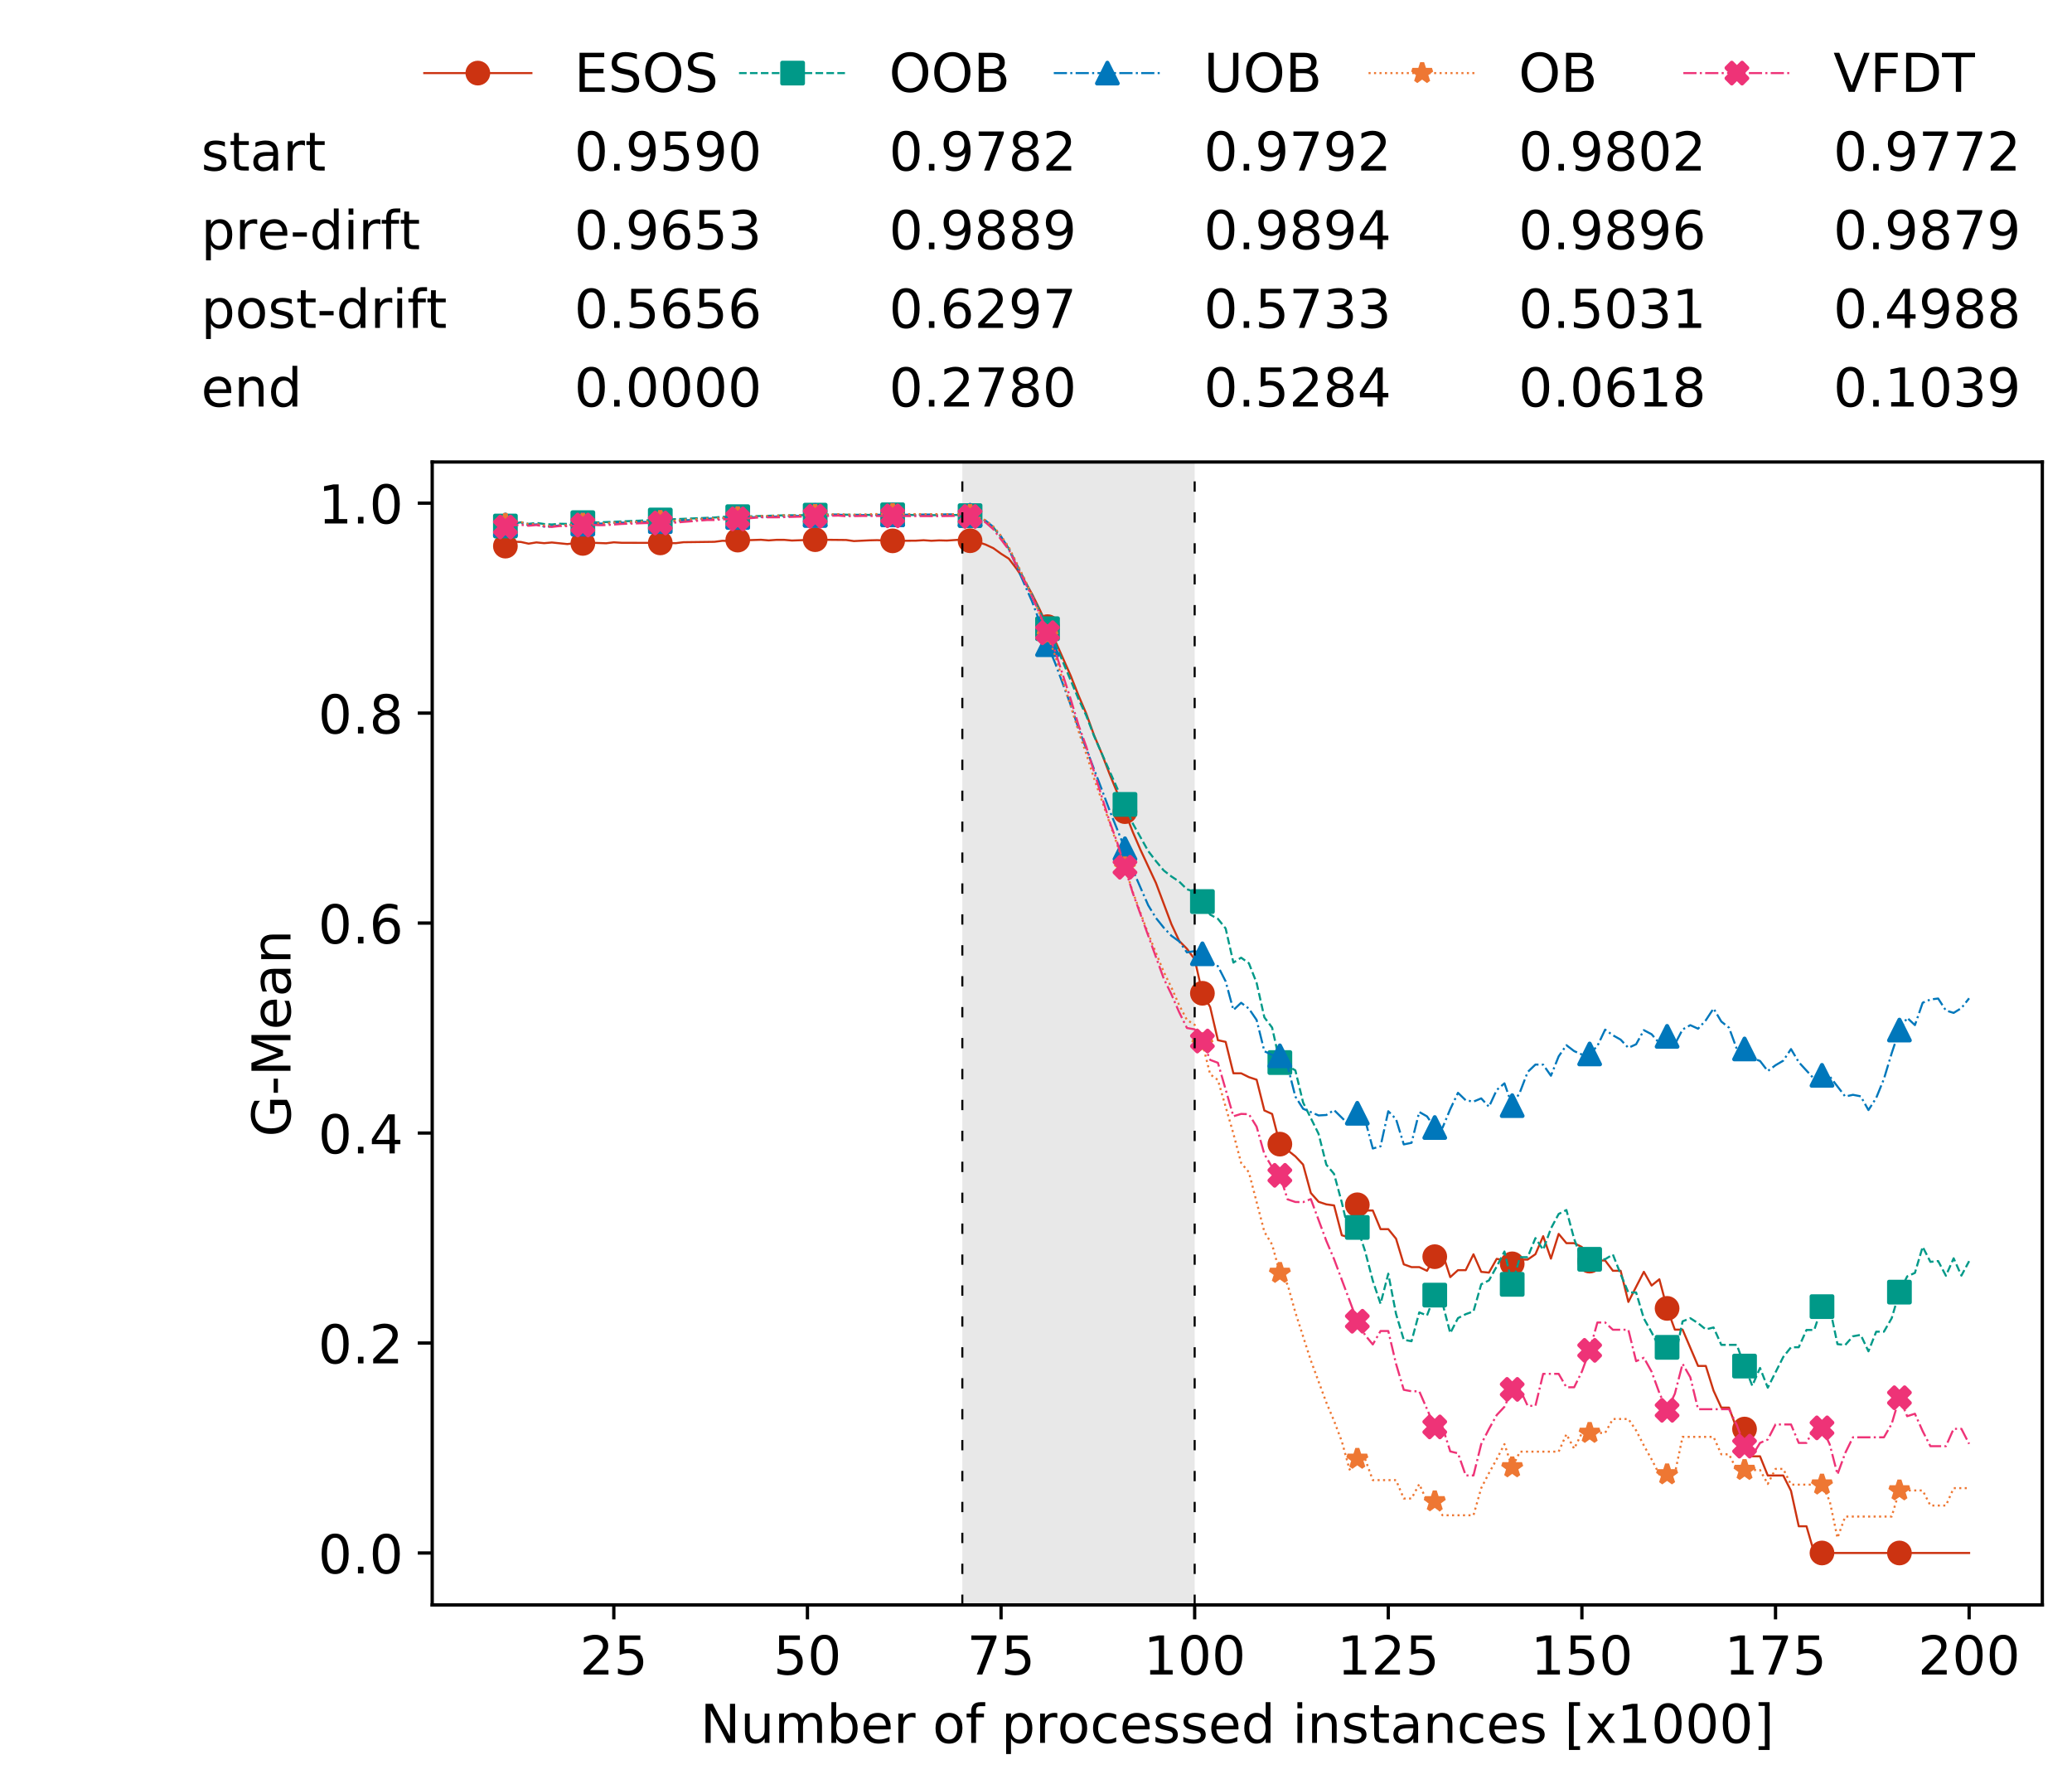 <?xml version="1.0" encoding="utf-8" standalone="no"?>
<!DOCTYPE svg PUBLIC "-//W3C//DTD SVG 1.1//EN"
  "http://www.w3.org/Graphics/SVG/1.1/DTD/svg11.dtd">
<!-- Created with matplotlib (https://matplotlib.org/) -->
<svg height="432.615pt" version="1.1" viewBox="0 0 502.65 432.615" width="502.65pt" xmlns="http://www.w3.org/2000/svg" xmlns:xlink="http://www.w3.org/1999/xlink">
 <defs>
  <style type="text/css">
*{stroke-linecap:butt;stroke-linejoin:round;white-space:pre;}
  </style>
 </defs>
 <g id="figure_1">
  <g id="patch_1">
   <path d="M 0 432.615 
L 502.65 432.615 
L 502.65 0 
L 0 0 
z
" style="fill:#ffffff;"/>
  </g>
  <g id="axes_1">
   <g id="patch_2">
    <path d="M 104.85 389.252 
L 495.45 389.252 
L 495.45 112.052 
L 104.85 112.052 
z
" style="fill:#ffffff;"/>
   </g>
   <g id="patch_3">
    <path clip-path="url(#p39950478f3)" d="M 289.817 389.252 
L 289.817 112.052 
L 233.453 112.052 
L 233.453 389.252 
z
" style="fill:#d3d3d3;opacity:0.5;"/>
   </g>
   <g id="matplotlib.axis_1">
    <g id="xtick_1">
     <g id="line2d_1">
      <defs>
       <path d="M 0 0 
L 0 3.5 
" id="mc0f04a81c9" style="stroke:#000000;stroke-width:0.8;"/>
      </defs>
      <g>
       <use style="stroke:#000000;stroke-width:0.8;" x="148.908" xlink:href="#mc0f04a81c9" y="389.252"/>
      </g>
     </g>
     <g id="text_1">
      <!-- 25 -->
      <defs>
       <path d="M 19.188 8.297 
L 53.609 8.297 
L 53.609 0 
L 7.328 0 
L 7.328 8.297 
Q 12.938 14.109 22.625 23.891 
Q 32.328 33.688 34.812 36.531 
Q 39.547 41.844 41.422 45.531 
Q 43.312 49.219 43.312 52.781 
Q 43.312 58.594 39.234 62.25 
Q 35.156 65.922 28.609 65.922 
Q 23.969 65.922 18.812 64.312 
Q 13.672 62.703 7.812 59.422 
L 7.812 69.391 
Q 13.766 71.781 18.938 73 
Q 24.125 74.219 28.422 74.219 
Q 39.75 74.219 46.484 68.547 
Q 53.219 62.891 53.219 53.422 
Q 53.219 48.922 51.531 44.891 
Q 49.859 40.875 45.406 35.406 
Q 44.188 33.984 37.641 27.219 
Q 31.109 20.453 19.188 8.297 
z
" id="DejaVuSans-50"/>
       <path d="M 10.797 72.906 
L 49.516 72.906 
L 49.516 64.594 
L 19.828 64.594 
L 19.828 46.734 
Q 21.969 47.469 24.109 47.828 
Q 26.266 48.188 28.422 48.188 
Q 40.625 48.188 47.75 41.5 
Q 54.891 34.812 54.891 23.391 
Q 54.891 11.625 47.562 5.094 
Q 40.234 -1.422 26.906 -1.422 
Q 22.312 -1.422 17.547 -0.641 
Q 12.797 0.141 7.719 1.703 
L 7.719 11.625 
Q 12.109 9.234 16.797 8.062 
Q 21.484 6.891 26.703 6.891 
Q 35.156 6.891 40.078 11.328 
Q 45.016 15.766 45.016 23.391 
Q 45.016 31 40.078 35.438 
Q 35.156 39.891 26.703 39.891 
Q 22.75 39.891 18.812 39.016 
Q 14.891 38.141 10.797 36.281 
z
" id="DejaVuSans-53"/>
      </defs>
      <g transform="translate(140.636 406.13)scale(0.13 -0.13)">
       <use xlink:href="#DejaVuSans-50"/>
       <use x="63.623" xlink:href="#DejaVuSans-53"/>
      </g>
     </g>
    </g>
    <g id="xtick_2">
     <g id="line2d_2">
      <g>
       <use style="stroke:#000000;stroke-width:0.8;" x="195.877" xlink:href="#mc0f04a81c9" y="389.252"/>
      </g>
     </g>
     <g id="text_2">
      <!-- 50 -->
      <defs>
       <path d="M 31.781 66.406 
Q 24.172 66.406 20.328 58.906 
Q 16.5 51.422 16.5 36.375 
Q 16.5 21.391 20.328 13.891 
Q 24.172 6.391 31.781 6.391 
Q 39.453 6.391 43.281 13.891 
Q 47.125 21.391 47.125 36.375 
Q 47.125 51.422 43.281 58.906 
Q 39.453 66.406 31.781 66.406 
z
M 31.781 74.219 
Q 44.047 74.219 50.516 64.516 
Q 56.984 54.828 56.984 36.375 
Q 56.984 17.969 50.516 8.266 
Q 44.047 -1.422 31.781 -1.422 
Q 19.531 -1.422 13.062 8.266 
Q 6.594 17.969 6.594 36.375 
Q 6.594 54.828 13.062 64.516 
Q 19.531 74.219 31.781 74.219 
z
" id="DejaVuSans-48"/>
      </defs>
      <g transform="translate(187.606 406.13)scale(0.13 -0.13)">
       <use xlink:href="#DejaVuSans-53"/>
       <use x="63.623" xlink:href="#DejaVuSans-48"/>
      </g>
     </g>
    </g>
    <g id="xtick_3">
     <g id="line2d_3">
      <g>
       <use style="stroke:#000000;stroke-width:0.8;" x="242.847" xlink:href="#mc0f04a81c9" y="389.252"/>
      </g>
     </g>
     <g id="text_3">
      <!-- 75 -->
      <defs>
       <path d="M 8.203 72.906 
L 55.078 72.906 
L 55.078 68.703 
L 28.609 0 
L 18.312 0 
L 43.219 64.594 
L 8.203 64.594 
z
" id="DejaVuSans-55"/>
      </defs>
      <g transform="translate(234.576 406.13)scale(0.13 -0.13)">
       <use xlink:href="#DejaVuSans-55"/>
       <use x="63.623" xlink:href="#DejaVuSans-53"/>
      </g>
     </g>
    </g>
    <g id="xtick_4">
     <g id="line2d_4">
      <g>
       <use style="stroke:#000000;stroke-width:0.8;" x="289.817" xlink:href="#mc0f04a81c9" y="389.252"/>
      </g>
     </g>
     <g id="text_4">
      <!-- 100 -->
      <defs>
       <path d="M 12.406 8.297 
L 28.516 8.297 
L 28.516 63.922 
L 10.984 60.406 
L 10.984 69.391 
L 28.422 72.906 
L 38.281 72.906 
L 38.281 8.297 
L 54.391 8.297 
L 54.391 0 
L 12.406 0 
z
" id="DejaVuSans-49"/>
      </defs>
      <g transform="translate(277.41 406.13)scale(0.13 -0.13)">
       <use xlink:href="#DejaVuSans-49"/>
       <use x="63.623" xlink:href="#DejaVuSans-48"/>
       <use x="127.246" xlink:href="#DejaVuSans-48"/>
      </g>
     </g>
    </g>
    <g id="xtick_5">
     <g id="line2d_5">
      <g>
       <use style="stroke:#000000;stroke-width:0.8;" x="336.786" xlink:href="#mc0f04a81c9" y="389.252"/>
      </g>
     </g>
     <g id="text_5">
      <!-- 125 -->
      <g transform="translate(324.379 406.13)scale(0.13 -0.13)">
       <use xlink:href="#DejaVuSans-49"/>
       <use x="63.623" xlink:href="#DejaVuSans-50"/>
       <use x="127.246" xlink:href="#DejaVuSans-53"/>
      </g>
     </g>
    </g>
    <g id="xtick_6">
     <g id="line2d_6">
      <g>
       <use style="stroke:#000000;stroke-width:0.8;" x="383.756" xlink:href="#mc0f04a81c9" y="389.252"/>
      </g>
     </g>
     <g id="text_6">
      <!-- 150 -->
      <g transform="translate(371.349 406.13)scale(0.13 -0.13)">
       <use xlink:href="#DejaVuSans-49"/>
       <use x="63.623" xlink:href="#DejaVuSans-53"/>
       <use x="127.246" xlink:href="#DejaVuSans-48"/>
      </g>
     </g>
    </g>
    <g id="xtick_7">
     <g id="line2d_7">
      <g>
       <use style="stroke:#000000;stroke-width:0.8;" x="430.726" xlink:href="#mc0f04a81c9" y="389.252"/>
      </g>
     </g>
     <g id="text_7">
      <!-- 175 -->
      <g transform="translate(418.319 406.13)scale(0.13 -0.13)">
       <use xlink:href="#DejaVuSans-49"/>
       <use x="63.623" xlink:href="#DejaVuSans-55"/>
       <use x="127.246" xlink:href="#DejaVuSans-53"/>
      </g>
     </g>
    </g>
    <g id="xtick_8">
     <g id="line2d_8">
      <g>
       <use style="stroke:#000000;stroke-width:0.8;" x="477.695" xlink:href="#mc0f04a81c9" y="389.252"/>
      </g>
     </g>
     <g id="text_8">
      <!-- 200 -->
      <g transform="translate(465.289 406.13)scale(0.13 -0.13)">
       <use xlink:href="#DejaVuSans-50"/>
       <use x="63.623" xlink:href="#DejaVuSans-48"/>
       <use x="127.246" xlink:href="#DejaVuSans-48"/>
      </g>
     </g>
    </g>
    <g id="text_9">
     <!-- Number of processed instances [x1000] -->
     <defs>
      <path d="M 9.812 72.906 
L 23.094 72.906 
L 55.422 11.922 
L 55.422 72.906 
L 64.984 72.906 
L 64.984 0 
L 51.703 0 
L 19.391 60.984 
L 19.391 0 
L 9.812 0 
z
" id="DejaVuSans-78"/>
      <path d="M 8.5 21.578 
L 8.5 54.688 
L 17.484 54.688 
L 17.484 21.922 
Q 17.484 14.156 20.5 10.266 
Q 23.531 6.391 29.594 6.391 
Q 36.859 6.391 41.078 11.031 
Q 45.312 15.672 45.312 23.688 
L 45.312 54.688 
L 54.297 54.688 
L 54.297 0 
L 45.312 0 
L 45.312 8.406 
Q 42.047 3.422 37.719 1 
Q 33.406 -1.422 27.688 -1.422 
Q 18.266 -1.422 13.375 4.438 
Q 8.5 10.297 8.5 21.578 
z
M 31.109 56 
z
" id="DejaVuSans-117"/>
      <path d="M 52 44.188 
Q 55.375 50.25 60.062 53.125 
Q 64.75 56 71.094 56 
Q 79.641 56 84.281 50.016 
Q 88.922 44.047 88.922 33.016 
L 88.922 0 
L 79.891 0 
L 79.891 32.719 
Q 79.891 40.578 77.094 44.375 
Q 74.312 48.188 68.609 48.188 
Q 61.625 48.188 57.562 43.547 
Q 53.516 38.922 53.516 30.906 
L 53.516 0 
L 44.484 0 
L 44.484 32.719 
Q 44.484 40.625 41.703 44.406 
Q 38.922 48.188 33.109 48.188 
Q 26.219 48.188 22.156 43.531 
Q 18.109 38.875 18.109 30.906 
L 18.109 0 
L 9.078 0 
L 9.078 54.688 
L 18.109 54.688 
L 18.109 46.188 
Q 21.188 51.219 25.484 53.609 
Q 29.781 56 35.688 56 
Q 41.656 56 45.828 52.969 
Q 50 49.953 52 44.188 
z
" id="DejaVuSans-109"/>
      <path d="M 48.688 27.297 
Q 48.688 37.203 44.609 42.844 
Q 40.531 48.484 33.406 48.484 
Q 26.266 48.484 22.188 42.844 
Q 18.109 37.203 18.109 27.297 
Q 18.109 17.391 22.188 11.75 
Q 26.266 6.109 33.406 6.109 
Q 40.531 6.109 44.609 11.75 
Q 48.688 17.391 48.688 27.297 
z
M 18.109 46.391 
Q 20.953 51.266 25.266 53.625 
Q 29.594 56 35.594 56 
Q 45.562 56 51.781 48.094 
Q 58.016 40.188 58.016 27.297 
Q 58.016 14.406 51.781 6.484 
Q 45.562 -1.422 35.594 -1.422 
Q 29.594 -1.422 25.266 0.953 
Q 20.953 3.328 18.109 8.203 
L 18.109 0 
L 9.078 0 
L 9.078 75.984 
L 18.109 75.984 
z
" id="DejaVuSans-98"/>
      <path d="M 56.203 29.594 
L 56.203 25.203 
L 14.891 25.203 
Q 15.484 15.922 20.484 11.062 
Q 25.484 6.203 34.422 6.203 
Q 39.594 6.203 44.453 7.469 
Q 49.312 8.734 54.109 11.281 
L 54.109 2.781 
Q 49.266 0.734 44.188 -0.344 
Q 39.109 -1.422 33.891 -1.422 
Q 20.797 -1.422 13.156 6.188 
Q 5.516 13.812 5.516 26.812 
Q 5.516 40.234 12.766 48.109 
Q 20.016 56 32.328 56 
Q 43.359 56 49.781 48.891 
Q 56.203 41.797 56.203 29.594 
z
M 47.219 32.234 
Q 47.125 39.594 43.094 43.984 
Q 39.062 48.391 32.422 48.391 
Q 24.906 48.391 20.391 44.141 
Q 15.875 39.891 15.188 32.172 
z
" id="DejaVuSans-101"/>
      <path d="M 41.109 46.297 
Q 39.594 47.172 37.812 47.578 
Q 36.031 48 33.891 48 
Q 26.266 48 22.188 43.047 
Q 18.109 38.094 18.109 28.812 
L 18.109 0 
L 9.078 0 
L 9.078 54.688 
L 18.109 54.688 
L 18.109 46.188 
Q 20.953 51.172 25.484 53.578 
Q 30.031 56 36.531 56 
Q 37.453 56 38.578 55.875 
Q 39.703 55.766 41.062 55.516 
z
" id="DejaVuSans-114"/>
      <path id="DejaVuSans-32"/>
      <path d="M 30.609 48.391 
Q 23.391 48.391 19.188 42.75 
Q 14.984 37.109 14.984 27.297 
Q 14.984 17.484 19.156 11.844 
Q 23.344 6.203 30.609 6.203 
Q 37.797 6.203 41.984 11.859 
Q 46.188 17.531 46.188 27.297 
Q 46.188 37.016 41.984 42.703 
Q 37.797 48.391 30.609 48.391 
z
M 30.609 56 
Q 42.328 56 49.016 48.375 
Q 55.719 40.766 55.719 27.297 
Q 55.719 13.875 49.016 6.219 
Q 42.328 -1.422 30.609 -1.422 
Q 18.844 -1.422 12.172 6.219 
Q 5.516 13.875 5.516 27.297 
Q 5.516 40.766 12.172 48.375 
Q 18.844 56 30.609 56 
z
" id="DejaVuSans-111"/>
      <path d="M 37.109 75.984 
L 37.109 68.5 
L 28.516 68.5 
Q 23.688 68.5 21.797 66.547 
Q 19.922 64.594 19.922 59.516 
L 19.922 54.688 
L 34.719 54.688 
L 34.719 47.703 
L 19.922 47.703 
L 19.922 0 
L 10.891 0 
L 10.891 47.703 
L 2.297 47.703 
L 2.297 54.688 
L 10.891 54.688 
L 10.891 58.5 
Q 10.891 67.625 15.141 71.797 
Q 19.391 75.984 28.609 75.984 
z
" id="DejaVuSans-102"/>
      <path d="M 18.109 8.203 
L 18.109 -20.797 
L 9.078 -20.797 
L 9.078 54.688 
L 18.109 54.688 
L 18.109 46.391 
Q 20.953 51.266 25.266 53.625 
Q 29.594 56 35.594 56 
Q 45.562 56 51.781 48.094 
Q 58.016 40.188 58.016 27.297 
Q 58.016 14.406 51.781 6.484 
Q 45.562 -1.422 35.594 -1.422 
Q 29.594 -1.422 25.266 0.953 
Q 20.953 3.328 18.109 8.203 
z
M 48.688 27.297 
Q 48.688 37.203 44.609 42.844 
Q 40.531 48.484 33.406 48.484 
Q 26.266 48.484 22.188 42.844 
Q 18.109 37.203 18.109 27.297 
Q 18.109 17.391 22.188 11.75 
Q 26.266 6.109 33.406 6.109 
Q 40.531 6.109 44.609 11.75 
Q 48.688 17.391 48.688 27.297 
z
" id="DejaVuSans-112"/>
      <path d="M 48.781 52.594 
L 48.781 44.188 
Q 44.969 46.297 41.141 47.344 
Q 37.312 48.391 33.406 48.391 
Q 24.656 48.391 19.812 42.844 
Q 14.984 37.312 14.984 27.297 
Q 14.984 17.281 19.812 11.734 
Q 24.656 6.203 33.406 6.203 
Q 37.312 6.203 41.141 7.25 
Q 44.969 8.297 48.781 10.406 
L 48.781 2.094 
Q 45.016 0.344 40.984 -0.531 
Q 36.969 -1.422 32.422 -1.422 
Q 20.062 -1.422 12.781 6.344 
Q 5.516 14.109 5.516 27.297 
Q 5.516 40.672 12.859 48.328 
Q 20.219 56 33.016 56 
Q 37.156 56 41.109 55.141 
Q 45.062 54.297 48.781 52.594 
z
" id="DejaVuSans-99"/>
      <path d="M 44.281 53.078 
L 44.281 44.578 
Q 40.484 46.531 36.375 47.5 
Q 32.281 48.484 27.875 48.484 
Q 21.188 48.484 17.844 46.438 
Q 14.5 44.391 14.5 40.281 
Q 14.5 37.156 16.891 35.375 
Q 19.281 33.594 26.516 31.984 
L 29.594 31.297 
Q 39.156 29.25 43.188 25.516 
Q 47.219 21.781 47.219 15.094 
Q 47.219 7.469 41.188 3.016 
Q 35.156 -1.422 24.609 -1.422 
Q 20.219 -1.422 15.453 -0.562 
Q 10.688 0.297 5.422 2 
L 5.422 11.281 
Q 10.406 8.688 15.234 7.391 
Q 20.062 6.109 24.812 6.109 
Q 31.156 6.109 34.562 8.281 
Q 37.984 10.453 37.984 14.406 
Q 37.984 18.062 35.516 20.016 
Q 33.062 21.969 24.703 23.781 
L 21.578 24.516 
Q 13.234 26.266 9.516 29.906 
Q 5.812 33.547 5.812 39.891 
Q 5.812 47.609 11.281 51.797 
Q 16.75 56 26.812 56 
Q 31.781 56 36.172 55.266 
Q 40.578 54.547 44.281 53.078 
z
" id="DejaVuSans-115"/>
      <path d="M 45.406 46.391 
L 45.406 75.984 
L 54.391 75.984 
L 54.391 0 
L 45.406 0 
L 45.406 8.203 
Q 42.578 3.328 38.25 0.953 
Q 33.938 -1.422 27.875 -1.422 
Q 17.969 -1.422 11.734 6.484 
Q 5.516 14.406 5.516 27.297 
Q 5.516 40.188 11.734 48.094 
Q 17.969 56 27.875 56 
Q 33.938 56 38.25 53.625 
Q 42.578 51.266 45.406 46.391 
z
M 14.797 27.297 
Q 14.797 17.391 18.875 11.75 
Q 22.953 6.109 30.078 6.109 
Q 37.203 6.109 41.297 11.75 
Q 45.406 17.391 45.406 27.297 
Q 45.406 37.203 41.297 42.844 
Q 37.203 48.484 30.078 48.484 
Q 22.953 48.484 18.875 42.844 
Q 14.797 37.203 14.797 27.297 
z
" id="DejaVuSans-100"/>
      <path d="M 9.422 54.688 
L 18.406 54.688 
L 18.406 0 
L 9.422 0 
z
M 9.422 75.984 
L 18.406 75.984 
L 18.406 64.594 
L 9.422 64.594 
z
" id="DejaVuSans-105"/>
      <path d="M 54.891 33.016 
L 54.891 0 
L 45.906 0 
L 45.906 32.719 
Q 45.906 40.484 42.875 44.328 
Q 39.844 48.188 33.797 48.188 
Q 26.516 48.188 22.312 43.547 
Q 18.109 38.922 18.109 30.906 
L 18.109 0 
L 9.078 0 
L 9.078 54.688 
L 18.109 54.688 
L 18.109 46.188 
Q 21.344 51.125 25.703 53.562 
Q 30.078 56 35.797 56 
Q 45.219 56 50.047 50.172 
Q 54.891 44.344 54.891 33.016 
z
" id="DejaVuSans-110"/>
      <path d="M 18.312 70.219 
L 18.312 54.688 
L 36.812 54.688 
L 36.812 47.703 
L 18.312 47.703 
L 18.312 18.016 
Q 18.312 11.328 20.141 9.422 
Q 21.969 7.516 27.594 7.516 
L 36.812 7.516 
L 36.812 0 
L 27.594 0 
Q 17.188 0 13.234 3.875 
Q 9.281 7.766 9.281 18.016 
L 9.281 47.703 
L 2.688 47.703 
L 2.688 54.688 
L 9.281 54.688 
L 9.281 70.219 
z
" id="DejaVuSans-116"/>
      <path d="M 34.281 27.484 
Q 23.391 27.484 19.188 25 
Q 14.984 22.516 14.984 16.5 
Q 14.984 11.719 18.141 8.906 
Q 21.297 6.109 26.703 6.109 
Q 34.188 6.109 38.703 11.406 
Q 43.219 16.703 43.219 25.484 
L 43.219 27.484 
z
M 52.203 31.203 
L 52.203 0 
L 43.219 0 
L 43.219 8.297 
Q 40.141 3.328 35.547 0.953 
Q 30.953 -1.422 24.312 -1.422 
Q 15.922 -1.422 10.953 3.297 
Q 6 8.016 6 15.922 
Q 6 25.141 12.172 29.828 
Q 18.359 34.516 30.609 34.516 
L 43.219 34.516 
L 43.219 35.406 
Q 43.219 41.609 39.141 45 
Q 35.062 48.391 27.688 48.391 
Q 23 48.391 18.547 47.266 
Q 14.109 46.141 10.016 43.891 
L 10.016 52.203 
Q 14.938 54.109 19.578 55.047 
Q 24.219 56 28.609 56 
Q 40.484 56 46.344 49.844 
Q 52.203 43.703 52.203 31.203 
z
" id="DejaVuSans-97"/>
      <path d="M 8.594 75.984 
L 29.297 75.984 
L 29.297 69 
L 17.578 69 
L 17.578 -6.203 
L 29.297 -6.203 
L 29.297 -13.188 
L 8.594 -13.188 
z
" id="DejaVuSans-91"/>
      <path d="M 54.891 54.688 
L 35.109 28.078 
L 55.906 0 
L 45.312 0 
L 29.391 21.484 
L 13.484 0 
L 2.875 0 
L 24.125 28.609 
L 4.688 54.688 
L 15.281 54.688 
L 29.781 35.203 
L 44.281 54.688 
z
" id="DejaVuSans-120"/>
      <path d="M 30.422 75.984 
L 30.422 -13.188 
L 9.719 -13.188 
L 9.719 -6.203 
L 21.391 -6.203 
L 21.391 69 
L 9.719 69 
L 9.719 75.984 
z
" id="DejaVuSans-93"/>
     </defs>
     <g transform="translate(169.881 422.711)scale(0.13 -0.13)">
      <use xlink:href="#DejaVuSans-78"/>
      <use x="74.805" xlink:href="#DejaVuSans-117"/>
      <use x="138.184" xlink:href="#DejaVuSans-109"/>
      <use x="235.596" xlink:href="#DejaVuSans-98"/>
      <use x="299.072" xlink:href="#DejaVuSans-101"/>
      <use x="360.596" xlink:href="#DejaVuSans-114"/>
      <use x="401.709" xlink:href="#DejaVuSans-32"/>
      <use x="433.496" xlink:href="#DejaVuSans-111"/>
      <use x="494.678" xlink:href="#DejaVuSans-102"/>
      <use x="529.883" xlink:href="#DejaVuSans-32"/>
      <use x="561.67" xlink:href="#DejaVuSans-112"/>
      <use x="625.146" xlink:href="#DejaVuSans-114"/>
      <use x="666.229" xlink:href="#DejaVuSans-111"/>
      <use x="727.41" xlink:href="#DejaVuSans-99"/>
      <use x="782.391" xlink:href="#DejaVuSans-101"/>
      <use x="843.914" xlink:href="#DejaVuSans-115"/>
      <use x="896.014" xlink:href="#DejaVuSans-115"/>
      <use x="948.113" xlink:href="#DejaVuSans-101"/>
      <use x="1009.637" xlink:href="#DejaVuSans-100"/>
      <use x="1073.113" xlink:href="#DejaVuSans-32"/>
      <use x="1104.9" xlink:href="#DejaVuSans-105"/>
      <use x="1132.684" xlink:href="#DejaVuSans-110"/>
      <use x="1196.062" xlink:href="#DejaVuSans-115"/>
      <use x="1248.162" xlink:href="#DejaVuSans-116"/>
      <use x="1287.371" xlink:href="#DejaVuSans-97"/>
      <use x="1348.65" xlink:href="#DejaVuSans-110"/>
      <use x="1412.029" xlink:href="#DejaVuSans-99"/>
      <use x="1467.01" xlink:href="#DejaVuSans-101"/>
      <use x="1528.533" xlink:href="#DejaVuSans-115"/>
      <use x="1580.633" xlink:href="#DejaVuSans-32"/>
      <use x="1612.42" xlink:href="#DejaVuSans-91"/>
      <use x="1651.434" xlink:href="#DejaVuSans-120"/>
      <use x="1710.613" xlink:href="#DejaVuSans-49"/>
      <use x="1774.236" xlink:href="#DejaVuSans-48"/>
      <use x="1837.859" xlink:href="#DejaVuSans-48"/>
      <use x="1901.482" xlink:href="#DejaVuSans-48"/>
      <use x="1965.105" xlink:href="#DejaVuSans-93"/>
     </g>
    </g>
   </g>
   <g id="matplotlib.axis_2">
    <g id="ytick_1">
     <g id="line2d_9">
      <defs>
       <path d="M 0 0 
L -3.5 0 
" id="m9394f0da14" style="stroke:#000000;stroke-width:0.8;"/>
      </defs>
      <g>
       <use style="stroke:#000000;stroke-width:0.8;" x="104.85" xlink:href="#m9394f0da14" y="376.652"/>
      </g>
     </g>
     <g id="text_10">
      <!-- 0.0 -->
      <defs>
       <path d="M 10.688 12.406 
L 21 12.406 
L 21 0 
L 10.688 0 
z
" id="DejaVuSans-46"/>
      </defs>
      <g transform="translate(77.176 381.591)scale(0.13 -0.13)">
       <use xlink:href="#DejaVuSans-48"/>
       <use x="63.623" xlink:href="#DejaVuSans-46"/>
       <use x="95.41" xlink:href="#DejaVuSans-48"/>
      </g>
     </g>
    </g>
    <g id="ytick_2">
     <g id="line2d_10">
      <g>
       <use style="stroke:#000000;stroke-width:0.8;" x="104.85" xlink:href="#m9394f0da14" y="325.727"/>
      </g>
     </g>
     <g id="text_11">
      <!-- 0.2 -->
      <g transform="translate(77.176 330.666)scale(0.13 -0.13)">
       <use xlink:href="#DejaVuSans-48"/>
       <use x="63.623" xlink:href="#DejaVuSans-46"/>
       <use x="95.41" xlink:href="#DejaVuSans-50"/>
      </g>
     </g>
    </g>
    <g id="ytick_3">
     <g id="line2d_11">
      <g>
       <use style="stroke:#000000;stroke-width:0.8;" x="104.85" xlink:href="#m9394f0da14" y="274.801"/>
      </g>
     </g>
     <g id="text_12">
      <!-- 0.4 -->
      <defs>
       <path d="M 37.797 64.312 
L 12.891 25.391 
L 37.797 25.391 
z
M 35.203 72.906 
L 47.609 72.906 
L 47.609 25.391 
L 58.016 25.391 
L 58.016 17.188 
L 47.609 17.188 
L 47.609 0 
L 37.797 0 
L 37.797 17.188 
L 4.891 17.188 
L 4.891 26.703 
z
" id="DejaVuSans-52"/>
      </defs>
      <g transform="translate(77.176 279.74)scale(0.13 -0.13)">
       <use xlink:href="#DejaVuSans-48"/>
       <use x="63.623" xlink:href="#DejaVuSans-46"/>
       <use x="95.41" xlink:href="#DejaVuSans-52"/>
      </g>
     </g>
    </g>
    <g id="ytick_4">
     <g id="line2d_12">
      <g>
       <use style="stroke:#000000;stroke-width:0.8;" x="104.85" xlink:href="#m9394f0da14" y="223.876"/>
      </g>
     </g>
     <g id="text_13">
      <!-- 0.6 -->
      <defs>
       <path d="M 33.016 40.375 
Q 26.375 40.375 22.484 35.828 
Q 18.609 31.297 18.609 23.391 
Q 18.609 15.531 22.484 10.953 
Q 26.375 6.391 33.016 6.391 
Q 39.656 6.391 43.531 10.953 
Q 47.406 15.531 47.406 23.391 
Q 47.406 31.297 43.531 35.828 
Q 39.656 40.375 33.016 40.375 
z
M 52.594 71.297 
L 52.594 62.312 
Q 48.875 64.062 45.094 64.984 
Q 41.312 65.922 37.594 65.922 
Q 27.828 65.922 22.672 59.328 
Q 17.531 52.734 16.797 39.406 
Q 19.672 43.656 24.016 45.922 
Q 28.375 48.188 33.594 48.188 
Q 44.578 48.188 50.953 41.516 
Q 57.328 34.859 57.328 23.391 
Q 57.328 12.156 50.688 5.359 
Q 44.047 -1.422 33.016 -1.422 
Q 20.359 -1.422 13.672 8.266 
Q 6.984 17.969 6.984 36.375 
Q 6.984 53.656 15.188 63.938 
Q 23.391 74.219 37.203 74.219 
Q 40.922 74.219 44.703 73.484 
Q 48.484 72.75 52.594 71.297 
z
" id="DejaVuSans-54"/>
      </defs>
      <g transform="translate(77.176 228.815)scale(0.13 -0.13)">
       <use xlink:href="#DejaVuSans-48"/>
       <use x="63.623" xlink:href="#DejaVuSans-46"/>
       <use x="95.41" xlink:href="#DejaVuSans-54"/>
      </g>
     </g>
    </g>
    <g id="ytick_5">
     <g id="line2d_13">
      <g>
       <use style="stroke:#000000;stroke-width:0.8;" x="104.85" xlink:href="#m9394f0da14" y="172.951"/>
      </g>
     </g>
     <g id="text_14">
      <!-- 0.8 -->
      <defs>
       <path d="M 31.781 34.625 
Q 24.75 34.625 20.719 30.859 
Q 16.703 27.094 16.703 20.516 
Q 16.703 13.922 20.719 10.156 
Q 24.75 6.391 31.781 6.391 
Q 38.812 6.391 42.859 10.172 
Q 46.922 13.969 46.922 20.516 
Q 46.922 27.094 42.891 30.859 
Q 38.875 34.625 31.781 34.625 
z
M 21.922 38.812 
Q 15.578 40.375 12.031 44.719 
Q 8.5 49.078 8.5 55.328 
Q 8.5 64.062 14.719 69.141 
Q 20.953 74.219 31.781 74.219 
Q 42.672 74.219 48.875 69.141 
Q 55.078 64.062 55.078 55.328 
Q 55.078 49.078 51.531 44.719 
Q 48 40.375 41.703 38.812 
Q 48.828 37.156 52.797 32.312 
Q 56.781 27.484 56.781 20.516 
Q 56.781 9.906 50.312 4.234 
Q 43.844 -1.422 31.781 -1.422 
Q 19.734 -1.422 13.25 4.234 
Q 6.781 9.906 6.781 20.516 
Q 6.781 27.484 10.781 32.312 
Q 14.797 37.156 21.922 38.812 
z
M 18.312 54.391 
Q 18.312 48.734 21.844 45.562 
Q 25.391 42.391 31.781 42.391 
Q 38.141 42.391 41.719 45.562 
Q 45.312 48.734 45.312 54.391 
Q 45.312 60.062 41.719 63.234 
Q 38.141 66.406 31.781 66.406 
Q 25.391 66.406 21.844 63.234 
Q 18.312 60.062 18.312 54.391 
z
" id="DejaVuSans-56"/>
      </defs>
      <g transform="translate(77.176 177.89)scale(0.13 -0.13)">
       <use xlink:href="#DejaVuSans-48"/>
       <use x="63.623" xlink:href="#DejaVuSans-46"/>
       <use x="95.41" xlink:href="#DejaVuSans-56"/>
      </g>
     </g>
    </g>
    <g id="ytick_6">
     <g id="line2d_14">
      <g>
       <use style="stroke:#000000;stroke-width:0.8;" x="104.85" xlink:href="#m9394f0da14" y="122.026"/>
      </g>
     </g>
     <g id="text_15">
      <!-- 1.0 -->
      <g transform="translate(77.176 126.965)scale(0.13 -0.13)">
       <use xlink:href="#DejaVuSans-49"/>
       <use x="63.623" xlink:href="#DejaVuSans-46"/>
       <use x="95.41" xlink:href="#DejaVuSans-48"/>
      </g>
     </g>
    </g>
    <g id="text_16">
     <!-- G-Mean -->
     <defs>
      <path d="M 59.516 10.406 
L 59.516 29.984 
L 43.406 29.984 
L 43.406 38.094 
L 69.281 38.094 
L 69.281 6.781 
Q 63.578 2.734 56.688 0.656 
Q 49.812 -1.422 42 -1.422 
Q 24.906 -1.422 15.25 8.562 
Q 5.609 18.562 5.609 36.375 
Q 5.609 54.25 15.25 64.234 
Q 24.906 74.219 42 74.219 
Q 49.125 74.219 55.547 72.453 
Q 61.969 70.703 67.391 67.281 
L 67.391 56.781 
Q 61.922 61.422 55.766 63.766 
Q 49.609 66.109 42.828 66.109 
Q 29.438 66.109 22.719 58.641 
Q 16.016 51.172 16.016 36.375 
Q 16.016 21.625 22.719 14.156 
Q 29.438 6.688 42.828 6.688 
Q 48.047 6.688 52.141 7.594 
Q 56.25 8.5 59.516 10.406 
z
" id="DejaVuSans-71"/>
      <path d="M 4.891 31.391 
L 31.203 31.391 
L 31.203 23.391 
L 4.891 23.391 
z
" id="DejaVuSans-45"/>
      <path d="M 9.812 72.906 
L 24.516 72.906 
L 43.109 23.297 
L 61.812 72.906 
L 76.516 72.906 
L 76.516 0 
L 66.891 0 
L 66.891 64.016 
L 48.094 14.016 
L 38.188 14.016 
L 19.391 64.016 
L 19.391 0 
L 9.812 0 
z
" id="DejaVuSans-77"/>
     </defs>
     <g transform="translate(70.472 275.744)rotate(-90)scale(0.13 -0.13)">
      <use xlink:href="#DejaVuSans-71"/>
      <use x="77.49" xlink:href="#DejaVuSans-45"/>
      <use x="113.574" xlink:href="#DejaVuSans-77"/>
      <use x="199.854" xlink:href="#DejaVuSans-101"/>
      <use x="261.377" xlink:href="#DejaVuSans-97"/>
      <use x="322.656" xlink:href="#DejaVuSans-110"/>
     </g>
    </g>
   </g>
   <g id="line2d_15"/>
   <g id="line2d_16"/>
   <g id="line2d_17"/>
   <g id="line2d_18"/>
   <g id="line2d_19"/>
   <g id="line2d_20">
    <path clip-path="url(#p39950478f3)" d="M 122.605 132.454 
L 124.483 131.354 
L 126.362 131.445 
L 128.241 131.857 
L 130.12 131.554 
L 131.998 131.736 
L 133.877 131.572 
L 137.635 131.954 
L 139.514 131.728 
L 141.392 131.794 
L 143.271 131.625 
L 147.029 131.762 
L 148.908 131.529 
L 150.786 131.644 
L 160.18 131.674 
L 163.938 131.735 
L 165.817 131.504 
L 173.332 131.407 
L 175.211 131.163 
L 177.089 131.195 
L 178.968 130.994 
L 180.847 131.033 
L 184.605 130.909 
L 186.483 131.065 
L 188.362 130.93 
L 190.241 130.93 
L 192.12 131.097 
L 197.756 130.89 
L 205.271 130.965 
L 207.15 131.231 
L 210.908 131.05 
L 212.786 131.003 
L 216.544 131.174 
L 222.18 131.134 
L 224.059 131.02 
L 225.938 131.157 
L 227.817 131.061 
L 229.695 131.106 
L 233.453 130.861 
L 237.211 131.452 
L 239.089 132.073 
L 240.968 132.946 
L 242.847 134.301 
L 244.726 135.495 
L 246.605 137.941 
L 248.483 140.762 
L 250.362 144.053 
L 252.241 147.864 
L 254.12 151.984 
L 255.998 155.448 
L 259.756 163.917 
L 261.635 168.678 
L 263.514 173.073 
L 265.392 178.276 
L 267.271 182.77 
L 269.15 187.654 
L 272.908 196.848 
L 274.786 201.742 
L 276.665 206.094 
L 280.423 214.156 
L 284.18 224.157 
L 286.059 228.191 
L 287.938 230.114 
L 289.817 232.647 
L 291.695 240.903 
L 293.574 244.24 
L 295.453 252.283 
L 297.332 252.69 
L 299.211 260.307 
L 301.089 260.31 
L 302.968 261.241 
L 304.847 261.862 
L 306.726 269.332 
L 308.605 270.171 
L 310.483 277.492 
L 314.241 280.453 
L 316.12 282.455 
L 317.998 289.343 
L 319.877 291.476 
L 321.756 292.097 
L 323.635 292.355 
L 325.514 299.596 
L 327.392 300.125 
L 329.271 292.204 
L 331.15 293.586 
L 333.029 293.586 
L 334.908 298.108 
L 336.786 298.108 
L 338.665 300.423 
L 340.544 306.643 
L 342.423 307.316 
L 344.302 307.316 
L 346.18 308.212 
L 348.059 304.788 
L 349.938 303.947 
L 351.817 309.748 
L 353.695 308.053 
L 355.574 308.053 
L 357.453 304.21 
L 359.332 308.467 
L 361.211 308.647 
L 363.089 305.312 
L 364.968 305.661 
L 366.847 306.524 
L 368.726 305.49 
L 370.605 305.49 
L 372.483 304.186 
L 374.362 299.814 
L 376.241 305.262 
L 378.12 299.262 
L 379.998 301.509 
L 381.877 301.509 
L 383.756 302.443 
L 385.635 305.867 
L 387.514 305.71 
L 389.392 305.71 
L 391.271 308.203 
L 393.15 308.203 
L 395.029 315.764 
L 398.786 308.454 
L 400.665 311.788 
L 402.544 310.27 
L 404.423 317.329 
L 406.302 322.485 
L 408.18 322.485 
L 411.938 331.291 
L 413.817 331.291 
L 415.695 337.291 
L 417.574 341.398 
L 419.453 341.398 
L 421.332 346.596 
L 423.211 346.596 
L 425.089 353.2 
L 426.968 353.2 
L 428.847 357.861 
L 432.605 357.861 
L 434.483 361.577 
L 436.362 370.176 
L 438.241 370.176 
L 440.12 376.652 
L 477.695 376.652 
L 477.695 376.652 
" style="fill:none;stroke:#cc3311;stroke-linecap:square;stroke-width:0.5;"/>
    <defs>
     <path d="M 0 2.5 
C 0.663 2.5 1.299 2.237 1.768 1.768 
C 2.237 1.299 2.5 0.663 2.5 0 
C 2.5 -0.663 2.237 -1.299 1.768 -1.768 
C 1.299 -2.237 0.663 -2.5 0 -2.5 
C -0.663 -2.5 -1.299 -2.237 -1.768 -1.768 
C -2.237 -1.299 -2.5 -0.663 -2.5 0 
C -2.5 0.663 -2.237 1.299 -1.768 1.768 
C -1.299 2.237 -0.663 2.5 0 2.5 
z
" id="m6b9ee7ddfc" style="stroke:#cc3311;"/>
    </defs>
    <g clip-path="url(#p39950478f3)">
     <use style="fill:#cc3311;stroke:#cc3311;" x="122.605" xlink:href="#m6b9ee7ddfc" y="132.454"/>
     <use style="fill:#cc3311;stroke:#cc3311;" x="141.392" xlink:href="#m6b9ee7ddfc" y="131.794"/>
     <use style="fill:#cc3311;stroke:#cc3311;" x="160.18" xlink:href="#m6b9ee7ddfc" y="131.674"/>
     <use style="fill:#cc3311;stroke:#cc3311;" x="178.968" xlink:href="#m6b9ee7ddfc" y="130.994"/>
     <use style="fill:#cc3311;stroke:#cc3311;" x="197.756" xlink:href="#m6b9ee7ddfc" y="130.89"/>
     <use style="fill:#cc3311;stroke:#cc3311;" x="216.544" xlink:href="#m6b9ee7ddfc" y="131.174"/>
     <use style="fill:#cc3311;stroke:#cc3311;" x="235.332" xlink:href="#m6b9ee7ddfc" y="131.147"/>
     <use style="fill:#cc3311;stroke:#cc3311;" x="254.12" xlink:href="#m6b9ee7ddfc" y="151.984"/>
     <use style="fill:#cc3311;stroke:#cc3311;" x="272.908" xlink:href="#m6b9ee7ddfc" y="196.848"/>
     <use style="fill:#cc3311;stroke:#cc3311;" x="291.695" xlink:href="#m6b9ee7ddfc" y="240.903"/>
     <use style="fill:#cc3311;stroke:#cc3311;" x="310.483" xlink:href="#m6b9ee7ddfc" y="277.492"/>
     <use style="fill:#cc3311;stroke:#cc3311;" x="329.271" xlink:href="#m6b9ee7ddfc" y="292.204"/>
     <use style="fill:#cc3311;stroke:#cc3311;" x="348.059" xlink:href="#m6b9ee7ddfc" y="304.788"/>
     <use style="fill:#cc3311;stroke:#cc3311;" x="366.847" xlink:href="#m6b9ee7ddfc" y="306.524"/>
     <use style="fill:#cc3311;stroke:#cc3311;" x="385.635" xlink:href="#m6b9ee7ddfc" y="305.867"/>
     <use style="fill:#cc3311;stroke:#cc3311;" x="404.423" xlink:href="#m6b9ee7ddfc" y="317.329"/>
     <use style="fill:#cc3311;stroke:#cc3311;" x="423.211" xlink:href="#m6b9ee7ddfc" y="346.596"/>
     <use style="fill:#cc3311;stroke:#cc3311;" x="441.998" xlink:href="#m6b9ee7ddfc" y="376.652"/>
     <use style="fill:#cc3311;stroke:#cc3311;" x="460.786" xlink:href="#m6b9ee7ddfc" y="376.652"/>
    </g>
   </g>
   <g id="line2d_21"/>
   <g id="line2d_22"/>
   <g id="line2d_23"/>
   <g id="line2d_24"/>
   <g id="line2d_25">
    <path clip-path="url(#p39950478f3)" d="M 122.605 127.572 
L 124.483 127.037 
L 126.362 126.672 
L 128.241 127.059 
L 130.12 126.822 
L 131.998 127.087 
L 133.877 127.207 
L 135.756 127.027 
L 137.635 127.064 
L 139.514 126.856 
L 143.271 126.645 
L 145.15 126.695 
L 173.332 125.514 
L 175.211 125.35 
L 182.726 125.2 
L 190.241 124.989 
L 193.998 124.962 
L 201.514 124.797 
L 210.908 124.885 
L 216.544 124.853 
L 229.695 124.973 
L 233.453 124.861 
L 235.332 125.057 
L 237.211 125.58 
L 239.089 126.399 
L 240.968 127.898 
L 242.847 130.288 
L 244.726 133.029 
L 250.362 144.3 
L 252.241 148.225 
L 254.12 152.481 
L 255.998 156.123 
L 261.635 169.522 
L 263.514 173.55 
L 265.392 178.48 
L 274.786 199.686 
L 278.544 206.408 
L 280.423 208.854 
L 282.302 211.114 
L 284.18 212.577 
L 286.059 213.813 
L 287.938 215.679 
L 289.817 216.305 
L 291.695 218.658 
L 293.574 221.837 
L 295.453 222.848 
L 297.332 225.185 
L 299.211 233.467 
L 301.089 232.268 
L 302.968 233.617 
L 304.847 238.387 
L 306.726 246.75 
L 308.605 249.223 
L 310.483 257.707 
L 312.362 258.505 
L 314.241 259.604 
L 316.12 267.393 
L 319.877 274.99 
L 321.756 282.47 
L 323.635 284.717 
L 325.514 291.659 
L 327.392 299.652 
L 329.271 297.696 
L 331.15 303.41 
L 333.029 310.614 
L 334.908 316.203 
L 336.786 308.912 
L 338.665 318.669 
L 340.544 324.941 
L 342.423 325.295 
L 344.302 318.294 
L 346.18 319.052 
L 348.059 314.109 
L 349.938 316.07 
L 351.817 323.327 
L 353.695 319.689 
L 355.574 318.732 
L 357.453 318.062 
L 359.332 311.481 
L 361.211 310.533 
L 363.089 307.167 
L 364.968 303.531 
L 366.847 311.498 
L 368.726 304.903 
L 370.605 304.903 
L 372.483 300.28 
L 374.362 303.106 
L 376.241 297.948 
L 378.12 294.435 
L 379.998 293.469 
L 381.877 300.47 
L 383.756 305.625 
L 385.635 305.421 
L 389.392 305.408 
L 391.271 304.259 
L 393.15 309.02 
L 395.029 313.477 
L 396.908 313.467 
L 398.786 319.771 
L 400.665 323.138 
L 402.544 326.773 
L 404.423 326.773 
L 406.302 329.381 
L 408.18 320.47 
L 410.059 319.713 
L 411.938 320.918 
L 413.817 322.429 
L 415.695 321.953 
L 417.574 326.171 
L 421.332 326.171 
L 423.211 331.318 
L 425.089 336.099 
L 426.968 331.774 
L 428.847 336.562 
L 432.605 329.109 
L 434.483 326.757 
L 436.362 326.757 
L 438.241 322.557 
L 440.12 322.557 
L 441.998 316.903 
L 443.877 317.087 
L 445.756 325.998 
L 447.635 326.211 
L 449.514 324.095 
L 451.392 323.747 
L 453.271 327.737 
L 455.15 322.976 
L 457.029 322.976 
L 458.908 319.709 
L 460.786 313.382 
L 462.665 309.568 
L 464.544 308.724 
L 466.423 302.397 
L 468.302 306.043 
L 470.18 305.846 
L 472.059 309.403 
L 473.938 305.18 
L 475.817 309.381 
L 477.695 305.869 
L 477.695 305.869 
" style="fill:none;stroke:#009988;stroke-dasharray:1.85,0.8;stroke-dashoffset:0;stroke-width:0.5;"/>
    <defs>
     <path d="M -2.5 2.5 
L 2.5 2.5 
L 2.5 -2.5 
L -2.5 -2.5 
z
" id="m3fcd780b6b" style="stroke:#009988;stroke-linejoin:miter;"/>
    </defs>
    <g clip-path="url(#p39950478f3)">
     <use style="fill:#009988;stroke:#009988;stroke-linejoin:miter;" x="122.605" xlink:href="#m3fcd780b6b" y="127.572"/>
     <use style="fill:#009988;stroke:#009988;stroke-linejoin:miter;" x="141.392" xlink:href="#m3fcd780b6b" y="126.764"/>
     <use style="fill:#009988;stroke:#009988;stroke-linejoin:miter;" x="160.18" xlink:href="#m3fcd780b6b" y="126.111"/>
     <use style="fill:#009988;stroke:#009988;stroke-linejoin:miter;" x="178.968" xlink:href="#m3fcd780b6b" y="125.308"/>
     <use style="fill:#009988;stroke:#009988;stroke-linejoin:miter;" x="197.756" xlink:href="#m3fcd780b6b" y="124.939"/>
     <use style="fill:#009988;stroke:#009988;stroke-linejoin:miter;" x="216.544" xlink:href="#m3fcd780b6b" y="124.853"/>
     <use style="fill:#009988;stroke:#009988;stroke-linejoin:miter;" x="235.332" xlink:href="#m3fcd780b6b" y="125.057"/>
     <use style="fill:#009988;stroke:#009988;stroke-linejoin:miter;" x="254.12" xlink:href="#m3fcd780b6b" y="152.481"/>
     <use style="fill:#009988;stroke:#009988;stroke-linejoin:miter;" x="272.908" xlink:href="#m3fcd780b6b" y="195.098"/>
     <use style="fill:#009988;stroke:#009988;stroke-linejoin:miter;" x="291.695" xlink:href="#m3fcd780b6b" y="218.658"/>
     <use style="fill:#009988;stroke:#009988;stroke-linejoin:miter;" x="310.483" xlink:href="#m3fcd780b6b" y="257.707"/>
     <use style="fill:#009988;stroke:#009988;stroke-linejoin:miter;" x="329.271" xlink:href="#m3fcd780b6b" y="297.696"/>
     <use style="fill:#009988;stroke:#009988;stroke-linejoin:miter;" x="348.059" xlink:href="#m3fcd780b6b" y="314.109"/>
     <use style="fill:#009988;stroke:#009988;stroke-linejoin:miter;" x="366.847" xlink:href="#m3fcd780b6b" y="311.498"/>
     <use style="fill:#009988;stroke:#009988;stroke-linejoin:miter;" x="385.635" xlink:href="#m3fcd780b6b" y="305.421"/>
     <use style="fill:#009988;stroke:#009988;stroke-linejoin:miter;" x="404.423" xlink:href="#m3fcd780b6b" y="326.773"/>
     <use style="fill:#009988;stroke:#009988;stroke-linejoin:miter;" x="423.211" xlink:href="#m3fcd780b6b" y="331.318"/>
     <use style="fill:#009988;stroke:#009988;stroke-linejoin:miter;" x="441.998" xlink:href="#m3fcd780b6b" y="316.903"/>
     <use style="fill:#009988;stroke:#009988;stroke-linejoin:miter;" x="460.786" xlink:href="#m3fcd780b6b" y="313.382"/>
    </g>
   </g>
   <g id="line2d_26"/>
   <g id="line2d_27"/>
   <g id="line2d_28"/>
   <g id="line2d_29"/>
   <g id="line2d_30">
    <path clip-path="url(#p39950478f3)" d="M 122.605 127.314 
L 124.483 126.647 
L 126.362 126.815 
L 128.241 127.368 
L 130.12 127.169 
L 131.998 127.717 
L 133.877 127.673 
L 135.756 127.431 
L 137.635 127.394 
L 139.514 127.153 
L 147.029 126.946 
L 148.908 126.774 
L 152.665 126.749 
L 154.544 126.601 
L 158.302 126.572 
L 163.938 126.43 
L 165.817 126.204 
L 167.695 126.129 
L 169.574 125.893 
L 178.968 125.505 
L 180.847 125.533 
L 184.605 125.354 
L 186.483 125.365 
L 190.241 125.169 
L 192.12 125.181 
L 195.877 125.056 
L 203.392 124.839 
L 207.15 124.963 
L 210.908 124.9 
L 233.453 124.735 
L 235.332 124.943 
L 237.211 125.427 
L 239.089 126.278 
L 240.968 127.797 
L 242.847 130.115 
L 244.726 133.096 
L 250.362 145.853 
L 252.241 150.879 
L 254.12 156.361 
L 255.998 160.899 
L 259.756 171.021 
L 261.635 176.661 
L 267.271 191.446 
L 269.15 196.486 
L 272.908 205.852 
L 274.786 210.941 
L 278.544 219.563 
L 280.423 222.639 
L 282.302 224.982 
L 284.18 226.966 
L 286.059 228.318 
L 287.938 230.986 
L 289.817 230.678 
L 291.695 231.332 
L 293.574 233.76 
L 295.453 234.321 
L 297.332 238.015 
L 299.211 244.968 
L 301.089 243.208 
L 302.968 244.624 
L 304.847 247.38 
L 306.726 254.955 
L 308.605 255.849 
L 310.483 256.076 
L 312.362 258.531 
L 314.241 265.949 
L 316.12 268.911 
L 319.877 270.53 
L 321.756 270.424 
L 323.635 269.235 
L 327.392 272.919 
L 329.271 270.006 
L 331.15 271.564 
L 333.029 278.552 
L 334.908 278.019 
L 336.786 269.511 
L 338.665 271.417 
L 340.544 277.558 
L 342.423 277.172 
L 344.302 269.692 
L 346.18 270.76 
L 348.059 273.459 
L 349.938 273.526 
L 351.817 269.004 
L 353.695 265.047 
L 355.574 266.858 
L 357.453 267.177 
L 359.332 266.395 
L 361.211 268.437 
L 363.089 264.355 
L 364.968 262.744 
L 366.847 268.152 
L 368.726 264.89 
L 370.605 259.994 
L 372.483 258.193 
L 374.362 258.218 
L 376.241 260.903 
L 378.12 256.207 
L 379.998 253.498 
L 381.877 254.929 
L 383.756 255.755 
L 385.635 255.62 
L 387.514 253.684 
L 389.392 249.72 
L 391.271 251.085 
L 393.15 252.144 
L 395.029 254.137 
L 396.908 253.271 
L 398.786 249.849 
L 400.665 250.839 
L 402.544 253.011 
L 404.423 251.352 
L 406.302 253.287 
L 408.18 249.683 
L 410.059 248.637 
L 411.938 249.497 
L 413.817 247.452 
L 415.695 244.592 
L 417.574 247.756 
L 419.453 249.261 
L 421.332 254.422 
L 423.211 254.407 
L 425.089 256.618 
L 426.968 257.321 
L 428.847 259.764 
L 430.726 258.356 
L 432.605 257.25 
L 434.483 254.435 
L 436.362 257.611 
L 440.12 261.7 
L 441.998 260.808 
L 443.877 261.064 
L 447.635 265.947 
L 449.514 265.529 
L 451.392 265.892 
L 453.271 269.226 
L 455.15 266.294 
L 457.029 261.663 
L 458.908 255.435 
L 460.786 249.827 
L 462.665 246.858 
L 464.544 248.619 
L 466.423 243.2 
L 468.302 242.416 
L 470.18 242.172 
L 472.059 245.083 
L 473.938 245.662 
L 475.817 244.501 
L 477.695 242.117 
L 477.695 242.117 
" style="fill:none;stroke:#0077bb;stroke-dasharray:3.2,0.8,0.5,0.8;stroke-dashoffset:0;stroke-width:0.5;"/>
    <defs>
     <path d="M 0 -2.5 
L -2.5 2.5 
L 2.5 2.5 
z
" id="m6fafba3d6e" style="stroke:#0077bb;stroke-linejoin:miter;"/>
    </defs>
    <g clip-path="url(#p39950478f3)">
     <use style="fill:#0077bb;stroke:#0077bb;stroke-linejoin:miter;" x="122.605" xlink:href="#m6fafba3d6e" y="127.314"/>
     <use style="fill:#0077bb;stroke:#0077bb;stroke-linejoin:miter;" x="141.392" xlink:href="#m6fafba3d6e" y="127.109"/>
     <use style="fill:#0077bb;stroke:#0077bb;stroke-linejoin:miter;" x="160.18" xlink:href="#m6fafba3d6e" y="126.511"/>
     <use style="fill:#0077bb;stroke:#0077bb;stroke-linejoin:miter;" x="178.968" xlink:href="#m6fafba3d6e" y="125.505"/>
     <use style="fill:#0077bb;stroke:#0077bb;stroke-linejoin:miter;" x="197.756" xlink:href="#m6fafba3d6e" y="125.003"/>
     <use style="fill:#0077bb;stroke:#0077bb;stroke-linejoin:miter;" x="216.544" xlink:href="#m6fafba3d6e" y="124.87"/>
     <use style="fill:#0077bb;stroke:#0077bb;stroke-linejoin:miter;" x="235.332" xlink:href="#m6fafba3d6e" y="124.943"/>
     <use style="fill:#0077bb;stroke:#0077bb;stroke-linejoin:miter;" x="254.12" xlink:href="#m6fafba3d6e" y="156.361"/>
     <use style="fill:#0077bb;stroke:#0077bb;stroke-linejoin:miter;" x="272.908" xlink:href="#m6fafba3d6e" y="205.852"/>
     <use style="fill:#0077bb;stroke:#0077bb;stroke-linejoin:miter;" x="291.695" xlink:href="#m6fafba3d6e" y="231.332"/>
     <use style="fill:#0077bb;stroke:#0077bb;stroke-linejoin:miter;" x="310.483" xlink:href="#m6fafba3d6e" y="256.076"/>
     <use style="fill:#0077bb;stroke:#0077bb;stroke-linejoin:miter;" x="329.271" xlink:href="#m6fafba3d6e" y="270.006"/>
     <use style="fill:#0077bb;stroke:#0077bb;stroke-linejoin:miter;" x="348.059" xlink:href="#m6fafba3d6e" y="273.459"/>
     <use style="fill:#0077bb;stroke:#0077bb;stroke-linejoin:miter;" x="366.847" xlink:href="#m6fafba3d6e" y="268.152"/>
     <use style="fill:#0077bb;stroke:#0077bb;stroke-linejoin:miter;" x="385.635" xlink:href="#m6fafba3d6e" y="255.62"/>
     <use style="fill:#0077bb;stroke:#0077bb;stroke-linejoin:miter;" x="404.423" xlink:href="#m6fafba3d6e" y="251.352"/>
     <use style="fill:#0077bb;stroke:#0077bb;stroke-linejoin:miter;" x="423.211" xlink:href="#m6fafba3d6e" y="254.407"/>
     <use style="fill:#0077bb;stroke:#0077bb;stroke-linejoin:miter;" x="441.998" xlink:href="#m6fafba3d6e" y="260.808"/>
     <use style="fill:#0077bb;stroke:#0077bb;stroke-linejoin:miter;" x="460.786" xlink:href="#m6fafba3d6e" y="249.827"/>
    </g>
   </g>
   <g id="line2d_31"/>
   <g id="line2d_32"/>
   <g id="line2d_33"/>
   <g id="line2d_34"/>
   <g id="line2d_35">
    <path clip-path="url(#p39950478f3)" d="M 122.605 127.06 
L 124.483 126.402 
L 126.362 126.603 
L 128.241 127.143 
L 130.12 127.094 
L 131.998 127.444 
L 133.877 127.627 
L 135.756 127.364 
L 137.635 127.364 
L 141.392 127.005 
L 143.271 126.909 
L 147.029 126.901 
L 148.908 126.732 
L 163.938 126.274 
L 165.817 126.06 
L 178.968 125.437 
L 180.847 125.414 
L 184.605 125.158 
L 186.483 125.169 
L 190.241 124.975 
L 192.12 125.012 
L 195.877 124.901 
L 199.635 124.822 
L 203.392 124.723 
L 207.15 124.845 
L 212.786 124.673 
L 231.574 124.716 
L 233.453 124.672 
L 235.332 124.867 
L 237.211 125.392 
L 239.089 126.194 
L 240.968 127.705 
L 242.847 129.96 
L 244.726 132.707 
L 248.483 140.287 
L 250.362 144.396 
L 252.241 148.961 
L 255.998 159.092 
L 261.635 177.335 
L 263.514 182.818 
L 265.392 188.73 
L 271.029 204.861 
L 272.908 210.359 
L 274.786 216.283 
L 278.544 226.464 
L 282.302 235.686 
L 284.18 239.507 
L 286.059 243.777 
L 287.938 247.371 
L 289.817 248.551 
L 291.695 253.02 
L 293.574 260.557 
L 295.453 261.937 
L 299.211 274.94 
L 301.089 282.055 
L 302.968 284.31 
L 306.726 298.766 
L 308.605 301.846 
L 310.483 308.734 
L 312.362 311.551 
L 314.241 318.292 
L 317.998 329.972 
L 321.756 340.157 
L 323.635 344.608 
L 325.514 349.581 
L 327.392 356.418 
L 329.271 353.82 
L 331.15 353.82 
L 333.029 358.978 
L 338.665 358.978 
L 340.544 363.44 
L 342.423 363.44 
L 344.302 359.938 
L 346.18 364.136 
L 348.059 364.136 
L 349.938 367.508 
L 357.453 367.508 
L 359.332 360.913 
L 361.211 357.269 
L 363.089 353.895 
L 364.968 350.249 
L 366.847 355.891 
L 368.726 352.078 
L 378.12 352.078 
L 379.998 347.853 
L 381.877 351.356 
L 383.756 347.538 
L 389.392 347.538 
L 391.271 344.15 
L 395.029 344.15 
L 396.908 346.931 
L 398.786 350.575 
L 400.665 353.949 
L 402.544 357.595 
L 404.423 357.595 
L 406.302 357.411 
L 408.18 348.49 
L 415.695 348.49 
L 417.574 352.715 
L 419.453 352.715 
L 421.332 356.532 
L 426.968 356.532 
L 428.847 359.921 
L 430.726 356.262 
L 432.605 356.262 
L 434.483 360.075 
L 441.998 360.075 
L 443.877 364.073 
L 445.756 372.993 
L 447.635 367.819 
L 458.908 367.819 
L 460.786 361.489 
L 466.423 361.489 
L 468.302 365.147 
L 472.059 365.147 
L 473.938 360.923 
L 477.695 360.923 
L 477.695 360.923 
" style="fill:none;stroke:#ee7733;stroke-dasharray:0.5,0.825;stroke-dashoffset:0;stroke-width:0.5;"/>
    <defs>
     <path d="M 0 -2.5 
L -0.561 -0.773 
L -2.378 -0.773 
L -0.908 0.295 
L -1.469 2.023 
L -0 0.955 
L 1.469 2.023 
L 0.908 0.295 
L 2.378 -0.773 
L 0.561 -0.773 
z
" id="m939e21e1d2" style="stroke:#ee7733;stroke-linejoin:bevel;"/>
    </defs>
    <g clip-path="url(#p39950478f3)">
     <use style="fill:#ee7733;stroke:#ee7733;stroke-linejoin:bevel;" x="122.605" xlink:href="#m939e21e1d2" y="127.06"/>
     <use style="fill:#ee7733;stroke:#ee7733;stroke-linejoin:bevel;" x="141.392" xlink:href="#m939e21e1d2" y="127.005"/>
     <use style="fill:#ee7733;stroke:#ee7733;stroke-linejoin:bevel;" x="160.18" xlink:href="#m939e21e1d2" y="126.349"/>
     <use style="fill:#ee7733;stroke:#ee7733;stroke-linejoin:bevel;" x="178.968" xlink:href="#m939e21e1d2" y="125.437"/>
     <use style="fill:#ee7733;stroke:#ee7733;stroke-linejoin:bevel;" x="197.756" xlink:href="#m939e21e1d2" y="124.886"/>
     <use style="fill:#ee7733;stroke:#ee7733;stroke-linejoin:bevel;" x="216.544" xlink:href="#m939e21e1d2" y="124.664"/>
     <use style="fill:#ee7733;stroke:#ee7733;stroke-linejoin:bevel;" x="235.332" xlink:href="#m939e21e1d2" y="124.867"/>
     <use style="fill:#ee7733;stroke:#ee7733;stroke-linejoin:bevel;" x="254.12" xlink:href="#m939e21e1d2" y="154.067"/>
     <use style="fill:#ee7733;stroke:#ee7733;stroke-linejoin:bevel;" x="272.908" xlink:href="#m939e21e1d2" y="210.359"/>
     <use style="fill:#ee7733;stroke:#ee7733;stroke-linejoin:bevel;" x="291.695" xlink:href="#m939e21e1d2" y="253.02"/>
     <use style="fill:#ee7733;stroke:#ee7733;stroke-linejoin:bevel;" x="310.483" xlink:href="#m939e21e1d2" y="308.734"/>
     <use style="fill:#ee7733;stroke:#ee7733;stroke-linejoin:bevel;" x="329.271" xlink:href="#m939e21e1d2" y="353.82"/>
     <use style="fill:#ee7733;stroke:#ee7733;stroke-linejoin:bevel;" x="348.059" xlink:href="#m939e21e1d2" y="364.136"/>
     <use style="fill:#ee7733;stroke:#ee7733;stroke-linejoin:bevel;" x="366.847" xlink:href="#m939e21e1d2" y="355.891"/>
     <use style="fill:#ee7733;stroke:#ee7733;stroke-linejoin:bevel;" x="385.635" xlink:href="#m939e21e1d2" y="347.538"/>
     <use style="fill:#ee7733;stroke:#ee7733;stroke-linejoin:bevel;" x="404.423" xlink:href="#m939e21e1d2" y="357.595"/>
     <use style="fill:#ee7733;stroke:#ee7733;stroke-linejoin:bevel;" x="423.211" xlink:href="#m939e21e1d2" y="356.532"/>
     <use style="fill:#ee7733;stroke:#ee7733;stroke-linejoin:bevel;" x="441.998" xlink:href="#m939e21e1d2" y="360.075"/>
     <use style="fill:#ee7733;stroke:#ee7733;stroke-linejoin:bevel;" x="460.786" xlink:href="#m939e21e1d2" y="361.489"/>
    </g>
   </g>
   <g id="line2d_36"/>
   <g id="line2d_37"/>
   <g id="line2d_38"/>
   <g id="line2d_39"/>
   <g id="line2d_40">
    <path clip-path="url(#p39950478f3)" d="M 122.605 127.823 
L 124.483 127.439 
L 126.362 127.28 
L 128.241 127.515 
L 130.12 127.342 
L 131.998 127.694 
L 133.877 127.799 
L 135.756 127.583 
L 137.635 127.615 
L 141.392 127.332 
L 143.271 127.251 
L 145.15 127.372 
L 147.029 127.358 
L 150.786 127.078 
L 156.423 126.869 
L 162.059 126.777 
L 163.938 126.733 
L 171.453 126.13 
L 173.332 126.117 
L 175.211 125.964 
L 180.847 125.777 
L 184.605 125.459 
L 188.362 125.47 
L 203.392 125.048 
L 205.271 125.203 
L 209.029 125.136 
L 227.817 125.184 
L 233.453 125.105 
L 235.332 125.262 
L 237.211 125.882 
L 239.089 126.707 
L 240.968 128.359 
L 244.726 133.329 
L 250.362 144.689 
L 252.241 148.892 
L 255.998 158.034 
L 259.756 169.618 
L 261.635 175.855 
L 263.514 181.063 
L 267.271 193.185 
L 269.15 199.139 
L 271.029 204.342 
L 274.786 216.529 
L 282.302 237.308 
L 284.18 241.178 
L 286.059 245.502 
L 287.938 249.323 
L 289.817 249.653 
L 291.695 252.479 
L 293.574 257.059 
L 295.453 257.764 
L 299.211 270.738 
L 301.089 270.16 
L 302.968 270.227 
L 304.847 273.259 
L 306.726 279.908 
L 308.605 283.089 
L 310.483 285.057 
L 312.362 290.883 
L 314.241 291.524 
L 316.12 291.559 
L 317.998 290.822 
L 321.756 300.957 
L 323.635 305.383 
L 329.271 320.447 
L 331.15 323.785 
L 333.029 326.074 
L 334.908 322.82 
L 336.786 322.82 
L 338.665 330.775 
L 340.544 337.076 
L 342.423 337.432 
L 344.302 337.432 
L 348.059 346.075 
L 349.938 346.075 
L 351.817 352.016 
L 353.695 352.476 
L 355.574 357.847 
L 357.453 357.847 
L 359.332 350.224 
L 361.211 346.577 
L 363.089 343.198 
L 364.968 341.19 
L 366.847 336.976 
L 368.726 336.976 
L 370.605 340.971 
L 372.483 340.954 
L 374.362 333.205 
L 378.12 333.205 
L 379.998 336.462 
L 381.877 336.462 
L 383.756 332.649 
L 385.635 327.507 
L 387.514 320.75 
L 389.392 320.75 
L 391.271 322.511 
L 395.029 322.511 
L 396.908 330.134 
L 398.786 329.298 
L 400.665 332.676 
L 402.544 337.829 
L 404.423 342.043 
L 406.302 338.039 
L 408.18 330.763 
L 410.059 334.034 
L 411.938 341.783 
L 419.453 341.783 
L 421.332 345.596 
L 423.211 350.738 
L 425.089 353.017 
L 426.968 349.956 
L 428.847 349.13 
L 430.726 345.477 
L 434.483 345.477 
L 436.362 349.96 
L 438.241 349.96 
L 440.12 346.303 
L 441.998 346.303 
L 443.877 350.307 
L 445.756 357.583 
L 447.635 352.409 
L 449.514 348.598 
L 457.029 348.598 
L 458.908 345.332 
L 460.786 338.998 
L 462.665 343.477 
L 464.544 342.881 
L 466.423 347.101 
L 468.302 350.754 
L 472.059 350.754 
L 473.938 346.538 
L 475.817 346.538 
L 477.695 350.195 
L 477.695 350.195 
" style="fill:none;stroke:#ee3377;stroke-dasharray:3.2,0.8,0.5,0.8;stroke-dashoffset:0;stroke-width:0.5;"/>
    <defs>
     <path d="M -1.25 2.5 
L 0 1.25 
L 1.25 2.5 
L 2.5 1.25 
L 1.25 0 
L 2.5 -1.25 
L 1.25 -2.5 
L 0 -1.25 
L -1.25 -2.5 
L -2.5 -1.25 
L -1.25 0 
L -2.5 1.25 
z
" id="m31fdf4c0bf" style="stroke:#ee3377;stroke-linejoin:miter;"/>
    </defs>
    <g clip-path="url(#p39950478f3)">
     <use style="fill:#ee3377;stroke:#ee3377;stroke-linejoin:miter;" x="122.605" xlink:href="#m31fdf4c0bf" y="127.823"/>
     <use style="fill:#ee3377;stroke:#ee3377;stroke-linejoin:miter;" x="141.392" xlink:href="#m31fdf4c0bf" y="127.332"/>
     <use style="fill:#ee3377;stroke:#ee3377;stroke-linejoin:miter;" x="160.18" xlink:href="#m31fdf4c0bf" y="126.846"/>
     <use style="fill:#ee3377;stroke:#ee3377;stroke-linejoin:miter;" x="178.968" xlink:href="#m31fdf4c0bf" y="125.852"/>
     <use style="fill:#ee3377;stroke:#ee3377;stroke-linejoin:miter;" x="197.756" xlink:href="#m31fdf4c0bf" y="125.212"/>
     <use style="fill:#ee3377;stroke:#ee3377;stroke-linejoin:miter;" x="216.544" xlink:href="#m31fdf4c0bf" y="125.11"/>
     <use style="fill:#ee3377;stroke:#ee3377;stroke-linejoin:miter;" x="235.332" xlink:href="#m31fdf4c0bf" y="125.262"/>
     <use style="fill:#ee3377;stroke:#ee3377;stroke-linejoin:miter;" x="254.12" xlink:href="#m31fdf4c0bf" y="153.44"/>
     <use style="fill:#ee3377;stroke:#ee3377;stroke-linejoin:miter;" x="272.908" xlink:href="#m31fdf4c0bf" y="210.337"/>
     <use style="fill:#ee3377;stroke:#ee3377;stroke-linejoin:miter;" x="291.695" xlink:href="#m31fdf4c0bf" y="252.479"/>
     <use style="fill:#ee3377;stroke:#ee3377;stroke-linejoin:miter;" x="310.483" xlink:href="#m31fdf4c0bf" y="285.057"/>
     <use style="fill:#ee3377;stroke:#ee3377;stroke-linejoin:miter;" x="329.271" xlink:href="#m31fdf4c0bf" y="320.447"/>
     <use style="fill:#ee3377;stroke:#ee3377;stroke-linejoin:miter;" x="348.059" xlink:href="#m31fdf4c0bf" y="346.075"/>
     <use style="fill:#ee3377;stroke:#ee3377;stroke-linejoin:miter;" x="366.847" xlink:href="#m31fdf4c0bf" y="336.976"/>
     <use style="fill:#ee3377;stroke:#ee3377;stroke-linejoin:miter;" x="385.635" xlink:href="#m31fdf4c0bf" y="327.507"/>
     <use style="fill:#ee3377;stroke:#ee3377;stroke-linejoin:miter;" x="404.423" xlink:href="#m31fdf4c0bf" y="342.043"/>
     <use style="fill:#ee3377;stroke:#ee3377;stroke-linejoin:miter;" x="423.211" xlink:href="#m31fdf4c0bf" y="350.738"/>
     <use style="fill:#ee3377;stroke:#ee3377;stroke-linejoin:miter;" x="441.998" xlink:href="#m31fdf4c0bf" y="346.303"/>
     <use style="fill:#ee3377;stroke:#ee3377;stroke-linejoin:miter;" x="460.786" xlink:href="#m31fdf4c0bf" y="338.998"/>
    </g>
   </g>
   <g id="line2d_41"/>
   <g id="line2d_42"/>
   <g id="line2d_43"/>
   <g id="line2d_44"/>
   <g id="line2d_45">
    <path clip-path="url(#p39950478f3)" d="M 233.453 389.252 
L 233.453 112.052 
" style="fill:none;stroke:#000000;stroke-dasharray:2.5,5;stroke-dashoffset:0;stroke-width:0.5;"/>
   </g>
   <g id="line2d_46">
    <path clip-path="url(#p39950478f3)" d="M 289.817 389.252 
L 289.817 112.052 
" style="fill:none;stroke:#000000;stroke-dasharray:2.5,5;stroke-dashoffset:0;stroke-width:0.5;"/>
   </g>
   <g id="patch_4">
    <path d="M 104.85 389.252 
L 104.85 112.052 
" style="fill:none;stroke:#000000;stroke-linecap:square;stroke-linejoin:miter;stroke-width:0.8;"/>
   </g>
   <g id="patch_5">
    <path d="M 495.45 389.252 
L 495.45 112.052 
" style="fill:none;stroke:#000000;stroke-linecap:square;stroke-linejoin:miter;stroke-width:0.8;"/>
   </g>
   <g id="patch_6">
    <path d="M 104.85 389.252 
L 495.45 389.252 
" style="fill:none;stroke:#000000;stroke-linecap:square;stroke-linejoin:miter;stroke-width:0.8;"/>
   </g>
   <g id="patch_7">
    <path d="M 104.85 112.052 
L 495.45 112.052 
" style="fill:none;stroke:#000000;stroke-linecap:square;stroke-linejoin:miter;stroke-width:0.8;"/>
   </g>
   <g id="legend_1">
    <g id="line2d_47"/>
    <g id="line2d_48"/>
    <g id="text_17">
     <!--   -->
     <g transform="translate(48.8 22.278)scale(0.13 -0.13)">
      <use xlink:href="#DejaVuSans-32"/>
     </g>
    </g>
    <g id="line2d_49"/>
    <g id="line2d_50"/>
    <g id="text_18">
     <!-- start -->
     <g transform="translate(48.8 41.36)scale(0.13 -0.13)">
      <use xlink:href="#DejaVuSans-115"/>
      <use x="52.1" xlink:href="#DejaVuSans-116"/>
      <use x="91.309" xlink:href="#DejaVuSans-97"/>
      <use x="152.588" xlink:href="#DejaVuSans-114"/>
      <use x="193.701" xlink:href="#DejaVuSans-116"/>
     </g>
    </g>
    <g id="line2d_51"/>
    <g id="line2d_52"/>
    <g id="text_19">
     <!-- pre-dirft -->
     <g transform="translate(48.8 60.441)scale(0.13 -0.13)">
      <use xlink:href="#DejaVuSans-112"/>
      <use x="63.477" xlink:href="#DejaVuSans-114"/>
      <use x="104.559" xlink:href="#DejaVuSans-101"/>
      <use x="166.082" xlink:href="#DejaVuSans-45"/>
      <use x="202.166" xlink:href="#DejaVuSans-100"/>
      <use x="265.643" xlink:href="#DejaVuSans-105"/>
      <use x="293.426" xlink:href="#DejaVuSans-114"/>
      <use x="334.539" xlink:href="#DejaVuSans-102"/>
      <use x="369.729" xlink:href="#DejaVuSans-116"/>
     </g>
    </g>
    <g id="line2d_53"/>
    <g id="line2d_54"/>
    <g id="text_20">
     <!-- post-drift -->
     <g transform="translate(48.8 79.523)scale(0.13 -0.13)">
      <use xlink:href="#DejaVuSans-112"/>
      <use x="63.477" xlink:href="#DejaVuSans-111"/>
      <use x="124.658" xlink:href="#DejaVuSans-115"/>
      <use x="176.758" xlink:href="#DejaVuSans-116"/>
      <use x="215.967" xlink:href="#DejaVuSans-45"/>
      <use x="252.051" xlink:href="#DejaVuSans-100"/>
      <use x="315.527" xlink:href="#DejaVuSans-114"/>
      <use x="356.641" xlink:href="#DejaVuSans-105"/>
      <use x="384.424" xlink:href="#DejaVuSans-102"/>
      <use x="419.613" xlink:href="#DejaVuSans-116"/>
     </g>
    </g>
    <g id="line2d_55"/>
    <g id="line2d_56"/>
    <g id="text_21">
     <!-- end -->
     <g transform="translate(48.8 98.604)scale(0.13 -0.13)">
      <use xlink:href="#DejaVuSans-101"/>
      <use x="61.523" xlink:href="#DejaVuSans-110"/>
      <use x="124.902" xlink:href="#DejaVuSans-100"/>
     </g>
    </g>
    <g id="line2d_57">
     <path d="M 102.919 17.728 
L 128.919 17.728 
" style="fill:none;stroke:#cc3311;stroke-linecap:square;stroke-width:0.5;"/>
    </g>
    <g id="line2d_58">
     <g>
      <use style="fill:#cc3311;stroke:#cc3311;" x="115.919" xlink:href="#m6b9ee7ddfc" y="17.728"/>
     </g>
    </g>
    <g id="text_22">
     <!-- ESOS -->
     <defs>
      <path d="M 9.812 72.906 
L 55.906 72.906 
L 55.906 64.594 
L 19.672 64.594 
L 19.672 43.016 
L 54.391 43.016 
L 54.391 34.719 
L 19.672 34.719 
L 19.672 8.297 
L 56.781 8.297 
L 56.781 0 
L 9.812 0 
z
" id="DejaVuSans-69"/>
      <path d="M 53.516 70.516 
L 53.516 60.891 
Q 47.906 63.578 42.922 64.891 
Q 37.938 66.219 33.297 66.219 
Q 25.25 66.219 20.875 63.094 
Q 16.5 59.969 16.5 54.203 
Q 16.5 49.359 19.406 46.891 
Q 22.312 44.438 30.422 42.922 
L 36.375 41.703 
Q 47.406 39.594 52.656 34.297 
Q 57.906 29 57.906 20.125 
Q 57.906 9.516 50.797 4.047 
Q 43.703 -1.422 29.984 -1.422 
Q 24.812 -1.422 18.969 -0.25 
Q 13.141 0.922 6.891 3.219 
L 6.891 13.375 
Q 12.891 10.016 18.656 8.297 
Q 24.422 6.594 29.984 6.594 
Q 38.422 6.594 43.016 9.906 
Q 47.609 13.234 47.609 19.391 
Q 47.609 24.75 44.312 27.781 
Q 41.016 30.812 33.5 32.328 
L 27.484 33.5 
Q 16.453 35.688 11.516 40.375 
Q 6.594 45.062 6.594 53.422 
Q 6.594 63.094 13.406 68.656 
Q 20.219 74.219 32.172 74.219 
Q 37.312 74.219 42.625 73.281 
Q 47.953 72.359 53.516 70.516 
z
" id="DejaVuSans-83"/>
      <path d="M 39.406 66.219 
Q 28.656 66.219 22.328 58.203 
Q 16.016 50.203 16.016 36.375 
Q 16.016 22.609 22.328 14.594 
Q 28.656 6.594 39.406 6.594 
Q 50.141 6.594 56.422 14.594 
Q 62.703 22.609 62.703 36.375 
Q 62.703 50.203 56.422 58.203 
Q 50.141 66.219 39.406 66.219 
z
M 39.406 74.219 
Q 54.734 74.219 63.906 63.938 
Q 73.094 53.656 73.094 36.375 
Q 73.094 19.141 63.906 8.859 
Q 54.734 -1.422 39.406 -1.422 
Q 24.031 -1.422 14.812 8.828 
Q 5.609 19.094 5.609 36.375 
Q 5.609 53.656 14.812 63.938 
Q 24.031 74.219 39.406 74.219 
z
" id="DejaVuSans-79"/>
     </defs>
     <g transform="translate(139.319 22.278)scale(0.13 -0.13)">
      <use xlink:href="#DejaVuSans-69"/>
      <use x="63.184" xlink:href="#DejaVuSans-83"/>
      <use x="126.66" xlink:href="#DejaVuSans-79"/>
      <use x="205.371" xlink:href="#DejaVuSans-83"/>
     </g>
    </g>
    <g id="line2d_59"/>
    <g id="line2d_60"/>
    <g id="text_23">
     <!-- 0.9590 -->
     <defs>
      <path d="M 10.984 1.516 
L 10.984 10.5 
Q 14.703 8.734 18.5 7.812 
Q 22.312 6.891 25.984 6.891 
Q 35.75 6.891 40.891 13.453 
Q 46.047 20.016 46.781 33.406 
Q 43.953 29.203 39.594 26.953 
Q 35.25 24.703 29.984 24.703 
Q 19.047 24.703 12.672 31.312 
Q 6.297 37.938 6.297 49.422 
Q 6.297 60.641 12.938 67.422 
Q 19.578 74.219 30.609 74.219 
Q 43.266 74.219 49.922 64.516 
Q 56.594 54.828 56.594 36.375 
Q 56.594 19.141 48.406 8.859 
Q 40.234 -1.422 26.422 -1.422 
Q 22.703 -1.422 18.891 -0.688 
Q 15.094 0.047 10.984 1.516 
z
M 30.609 32.422 
Q 37.25 32.422 41.125 36.953 
Q 45.016 41.5 45.016 49.422 
Q 45.016 57.281 41.125 61.844 
Q 37.25 66.406 30.609 66.406 
Q 23.969 66.406 20.094 61.844 
Q 16.219 57.281 16.219 49.422 
Q 16.219 41.5 20.094 36.953 
Q 23.969 32.422 30.609 32.422 
z
" id="DejaVuSans-57"/>
     </defs>
     <g transform="translate(139.319 41.36)scale(0.13 -0.13)">
      <use xlink:href="#DejaVuSans-48"/>
      <use x="63.623" xlink:href="#DejaVuSans-46"/>
      <use x="95.41" xlink:href="#DejaVuSans-57"/>
      <use x="159.033" xlink:href="#DejaVuSans-53"/>
      <use x="222.656" xlink:href="#DejaVuSans-57"/>
      <use x="286.279" xlink:href="#DejaVuSans-48"/>
     </g>
    </g>
    <g id="line2d_61"/>
    <g id="line2d_62"/>
    <g id="text_24">
     <!-- 0.9653 -->
     <defs>
      <path d="M 40.578 39.312 
Q 47.656 37.797 51.625 33 
Q 55.609 28.219 55.609 21.188 
Q 55.609 10.406 48.188 4.484 
Q 40.766 -1.422 27.094 -1.422 
Q 22.516 -1.422 17.656 -0.516 
Q 12.797 0.391 7.625 2.203 
L 7.625 11.719 
Q 11.719 9.328 16.594 8.109 
Q 21.484 6.891 26.812 6.891 
Q 36.078 6.891 40.938 10.547 
Q 45.797 14.203 45.797 21.188 
Q 45.797 27.641 41.281 31.266 
Q 36.766 34.906 28.719 34.906 
L 20.219 34.906 
L 20.219 43.016 
L 29.109 43.016 
Q 36.375 43.016 40.234 45.922 
Q 44.094 48.828 44.094 54.297 
Q 44.094 59.906 40.109 62.906 
Q 36.141 65.922 28.719 65.922 
Q 24.656 65.922 20.016 65.031 
Q 15.375 64.156 9.812 62.312 
L 9.812 71.094 
Q 15.438 72.656 20.344 73.438 
Q 25.25 74.219 29.594 74.219 
Q 40.828 74.219 47.359 69.109 
Q 53.906 64.016 53.906 55.328 
Q 53.906 49.266 50.438 45.094 
Q 46.969 40.922 40.578 39.312 
z
" id="DejaVuSans-51"/>
     </defs>
     <g transform="translate(139.319 60.441)scale(0.13 -0.13)">
      <use xlink:href="#DejaVuSans-48"/>
      <use x="63.623" xlink:href="#DejaVuSans-46"/>
      <use x="95.41" xlink:href="#DejaVuSans-57"/>
      <use x="159.033" xlink:href="#DejaVuSans-54"/>
      <use x="222.656" xlink:href="#DejaVuSans-53"/>
      <use x="286.279" xlink:href="#DejaVuSans-51"/>
     </g>
    </g>
    <g id="line2d_63"/>
    <g id="line2d_64"/>
    <g id="text_25">
     <!-- 0.5656 -->
     <g transform="translate(139.319 79.523)scale(0.13 -0.13)">
      <use xlink:href="#DejaVuSans-48"/>
      <use x="63.623" xlink:href="#DejaVuSans-46"/>
      <use x="95.41" xlink:href="#DejaVuSans-53"/>
      <use x="159.033" xlink:href="#DejaVuSans-54"/>
      <use x="222.656" xlink:href="#DejaVuSans-53"/>
      <use x="286.279" xlink:href="#DejaVuSans-54"/>
     </g>
    </g>
    <g id="line2d_65"/>
    <g id="line2d_66"/>
    <g id="text_26">
     <!-- 0.0000 -->
     <g transform="translate(139.319 98.604)scale(0.13 -0.13)">
      <use xlink:href="#DejaVuSans-48"/>
      <use x="63.623" xlink:href="#DejaVuSans-46"/>
      <use x="95.41" xlink:href="#DejaVuSans-48"/>
      <use x="159.033" xlink:href="#DejaVuSans-48"/>
      <use x="222.656" xlink:href="#DejaVuSans-48"/>
      <use x="286.279" xlink:href="#DejaVuSans-48"/>
     </g>
    </g>
    <g id="line2d_67">
     <path d="M 179.28 17.728 
L 205.28 17.728 
" style="fill:none;stroke:#009988;stroke-dasharray:1.85,0.8;stroke-dashoffset:0;stroke-width:0.5;"/>
    </g>
    <g id="line2d_68">
     <g>
      <use style="fill:#009988;stroke:#009988;stroke-linejoin:miter;" x="192.28" xlink:href="#m3fcd780b6b" y="17.728"/>
     </g>
    </g>
    <g id="text_27">
     <!-- OOB -->
     <defs>
      <path d="M 19.672 34.812 
L 19.672 8.109 
L 35.5 8.109 
Q 43.453 8.109 47.281 11.406 
Q 51.125 14.703 51.125 21.484 
Q 51.125 28.328 47.281 31.562 
Q 43.453 34.812 35.5 34.812 
z
M 19.672 64.797 
L 19.672 42.828 
L 34.281 42.828 
Q 41.5 42.828 45.031 45.531 
Q 48.578 48.25 48.578 53.812 
Q 48.578 59.328 45.031 62.062 
Q 41.5 64.797 34.281 64.797 
z
M 9.812 72.906 
L 35.016 72.906 
Q 46.297 72.906 52.391 68.219 
Q 58.5 63.531 58.5 54.891 
Q 58.5 48.188 55.375 44.234 
Q 52.25 40.281 46.188 39.312 
Q 53.469 37.75 57.5 32.781 
Q 61.531 27.828 61.531 20.406 
Q 61.531 10.641 54.891 5.312 
Q 48.25 0 35.984 0 
L 9.812 0 
z
" id="DejaVuSans-66"/>
     </defs>
     <g transform="translate(215.68 22.278)scale(0.13 -0.13)">
      <use xlink:href="#DejaVuSans-79"/>
      <use x="78.711" xlink:href="#DejaVuSans-79"/>
      <use x="157.422" xlink:href="#DejaVuSans-66"/>
     </g>
    </g>
    <g id="line2d_69"/>
    <g id="line2d_70"/>
    <g id="text_28">
     <!-- 0.9782 -->
     <g transform="translate(215.68 41.36)scale(0.13 -0.13)">
      <use xlink:href="#DejaVuSans-48"/>
      <use x="63.623" xlink:href="#DejaVuSans-46"/>
      <use x="95.41" xlink:href="#DejaVuSans-57"/>
      <use x="159.033" xlink:href="#DejaVuSans-55"/>
      <use x="222.656" xlink:href="#DejaVuSans-56"/>
      <use x="286.279" xlink:href="#DejaVuSans-50"/>
     </g>
    </g>
    <g id="line2d_71"/>
    <g id="line2d_72"/>
    <g id="text_29">
     <!-- 0.9889 -->
     <g transform="translate(215.68 60.441)scale(0.13 -0.13)">
      <use xlink:href="#DejaVuSans-48"/>
      <use x="63.623" xlink:href="#DejaVuSans-46"/>
      <use x="95.41" xlink:href="#DejaVuSans-57"/>
      <use x="159.033" xlink:href="#DejaVuSans-56"/>
      <use x="222.656" xlink:href="#DejaVuSans-56"/>
      <use x="286.279" xlink:href="#DejaVuSans-57"/>
     </g>
    </g>
    <g id="line2d_73"/>
    <g id="line2d_74"/>
    <g id="text_30">
     <!-- 0.6297 -->
     <g transform="translate(215.68 79.523)scale(0.13 -0.13)">
      <use xlink:href="#DejaVuSans-48"/>
      <use x="63.623" xlink:href="#DejaVuSans-46"/>
      <use x="95.41" xlink:href="#DejaVuSans-54"/>
      <use x="159.033" xlink:href="#DejaVuSans-50"/>
      <use x="222.656" xlink:href="#DejaVuSans-57"/>
      <use x="286.279" xlink:href="#DejaVuSans-55"/>
     </g>
    </g>
    <g id="line2d_75"/>
    <g id="line2d_76"/>
    <g id="text_31">
     <!-- 0.2780 -->
     <g transform="translate(215.68 98.604)scale(0.13 -0.13)">
      <use xlink:href="#DejaVuSans-48"/>
      <use x="63.623" xlink:href="#DejaVuSans-46"/>
      <use x="95.41" xlink:href="#DejaVuSans-50"/>
      <use x="159.033" xlink:href="#DejaVuSans-55"/>
      <use x="222.656" xlink:href="#DejaVuSans-56"/>
      <use x="286.279" xlink:href="#DejaVuSans-48"/>
     </g>
    </g>
    <g id="line2d_77">
     <path d="M 255.64 17.728 
L 281.64 17.728 
" style="fill:none;stroke:#0077bb;stroke-dasharray:3.2,0.8,0.5,0.8;stroke-dashoffset:0;stroke-width:0.5;"/>
    </g>
    <g id="line2d_78">
     <g>
      <use style="fill:#0077bb;stroke:#0077bb;stroke-linejoin:miter;" x="268.64" xlink:href="#m6fafba3d6e" y="17.728"/>
     </g>
    </g>
    <g id="text_32">
     <!-- UOB -->
     <defs>
      <path d="M 8.688 72.906 
L 18.609 72.906 
L 18.609 28.609 
Q 18.609 16.891 22.844 11.734 
Q 27.094 6.594 36.625 6.594 
Q 46.094 6.594 50.344 11.734 
Q 54.594 16.891 54.594 28.609 
L 54.594 72.906 
L 64.5 72.906 
L 64.5 27.391 
Q 64.5 13.141 57.438 5.859 
Q 50.391 -1.422 36.625 -1.422 
Q 22.797 -1.422 15.734 5.859 
Q 8.688 13.141 8.688 27.391 
z
" id="DejaVuSans-85"/>
     </defs>
     <g transform="translate(292.04 22.278)scale(0.13 -0.13)">
      <use xlink:href="#DejaVuSans-85"/>
      <use x="73.193" xlink:href="#DejaVuSans-79"/>
      <use x="151.904" xlink:href="#DejaVuSans-66"/>
     </g>
    </g>
    <g id="line2d_79"/>
    <g id="line2d_80"/>
    <g id="text_33">
     <!-- 0.9792 -->
     <g transform="translate(292.04 41.36)scale(0.13 -0.13)">
      <use xlink:href="#DejaVuSans-48"/>
      <use x="63.623" xlink:href="#DejaVuSans-46"/>
      <use x="95.41" xlink:href="#DejaVuSans-57"/>
      <use x="159.033" xlink:href="#DejaVuSans-55"/>
      <use x="222.656" xlink:href="#DejaVuSans-57"/>
      <use x="286.279" xlink:href="#DejaVuSans-50"/>
     </g>
    </g>
    <g id="line2d_81"/>
    <g id="line2d_82"/>
    <g id="text_34">
     <!-- 0.9894 -->
     <g transform="translate(292.04 60.441)scale(0.13 -0.13)">
      <use xlink:href="#DejaVuSans-48"/>
      <use x="63.623" xlink:href="#DejaVuSans-46"/>
      <use x="95.41" xlink:href="#DejaVuSans-57"/>
      <use x="159.033" xlink:href="#DejaVuSans-56"/>
      <use x="222.656" xlink:href="#DejaVuSans-57"/>
      <use x="286.279" xlink:href="#DejaVuSans-52"/>
     </g>
    </g>
    <g id="line2d_83"/>
    <g id="line2d_84"/>
    <g id="text_35">
     <!-- 0.5733 -->
     <g transform="translate(292.04 79.523)scale(0.13 -0.13)">
      <use xlink:href="#DejaVuSans-48"/>
      <use x="63.623" xlink:href="#DejaVuSans-46"/>
      <use x="95.41" xlink:href="#DejaVuSans-53"/>
      <use x="159.033" xlink:href="#DejaVuSans-55"/>
      <use x="222.656" xlink:href="#DejaVuSans-51"/>
      <use x="286.279" xlink:href="#DejaVuSans-51"/>
     </g>
    </g>
    <g id="line2d_85"/>
    <g id="line2d_86"/>
    <g id="text_36">
     <!-- 0.5284 -->
     <g transform="translate(292.04 98.604)scale(0.13 -0.13)">
      <use xlink:href="#DejaVuSans-48"/>
      <use x="63.623" xlink:href="#DejaVuSans-46"/>
      <use x="95.41" xlink:href="#DejaVuSans-53"/>
      <use x="159.033" xlink:href="#DejaVuSans-50"/>
      <use x="222.656" xlink:href="#DejaVuSans-56"/>
      <use x="286.279" xlink:href="#DejaVuSans-52"/>
     </g>
    </g>
    <g id="line2d_87">
     <path d="M 332.001 17.728 
L 358.001 17.728 
" style="fill:none;stroke:#ee7733;stroke-dasharray:0.5,0.825;stroke-dashoffset:0;stroke-width:0.5;"/>
    </g>
    <g id="line2d_88">
     <g>
      <use style="fill:#ee7733;stroke:#ee7733;stroke-linejoin:bevel;" x="345.001" xlink:href="#m939e21e1d2" y="17.728"/>
     </g>
    </g>
    <g id="text_37">
     <!-- OB -->
     <g transform="translate(368.401 22.278)scale(0.13 -0.13)">
      <use xlink:href="#DejaVuSans-79"/>
      <use x="78.711" xlink:href="#DejaVuSans-66"/>
     </g>
    </g>
    <g id="line2d_89"/>
    <g id="line2d_90"/>
    <g id="text_38">
     <!-- 0.9802 -->
     <g transform="translate(368.401 41.36)scale(0.13 -0.13)">
      <use xlink:href="#DejaVuSans-48"/>
      <use x="63.623" xlink:href="#DejaVuSans-46"/>
      <use x="95.41" xlink:href="#DejaVuSans-57"/>
      <use x="159.033" xlink:href="#DejaVuSans-56"/>
      <use x="222.656" xlink:href="#DejaVuSans-48"/>
      <use x="286.279" xlink:href="#DejaVuSans-50"/>
     </g>
    </g>
    <g id="line2d_91"/>
    <g id="line2d_92"/>
    <g id="text_39">
     <!-- 0.9896 -->
     <g transform="translate(368.401 60.441)scale(0.13 -0.13)">
      <use xlink:href="#DejaVuSans-48"/>
      <use x="63.623" xlink:href="#DejaVuSans-46"/>
      <use x="95.41" xlink:href="#DejaVuSans-57"/>
      <use x="159.033" xlink:href="#DejaVuSans-56"/>
      <use x="222.656" xlink:href="#DejaVuSans-57"/>
      <use x="286.279" xlink:href="#DejaVuSans-54"/>
     </g>
    </g>
    <g id="line2d_93"/>
    <g id="line2d_94"/>
    <g id="text_40">
     <!-- 0.5031 -->
     <g transform="translate(368.401 79.523)scale(0.13 -0.13)">
      <use xlink:href="#DejaVuSans-48"/>
      <use x="63.623" xlink:href="#DejaVuSans-46"/>
      <use x="95.41" xlink:href="#DejaVuSans-53"/>
      <use x="159.033" xlink:href="#DejaVuSans-48"/>
      <use x="222.656" xlink:href="#DejaVuSans-51"/>
      <use x="286.279" xlink:href="#DejaVuSans-49"/>
     </g>
    </g>
    <g id="line2d_95"/>
    <g id="line2d_96"/>
    <g id="text_41">
     <!-- 0.0618 -->
     <g transform="translate(368.401 98.604)scale(0.13 -0.13)">
      <use xlink:href="#DejaVuSans-48"/>
      <use x="63.623" xlink:href="#DejaVuSans-46"/>
      <use x="95.41" xlink:href="#DejaVuSans-48"/>
      <use x="159.033" xlink:href="#DejaVuSans-54"/>
      <use x="222.656" xlink:href="#DejaVuSans-49"/>
      <use x="286.279" xlink:href="#DejaVuSans-56"/>
     </g>
    </g>
    <g id="line2d_97">
     <path d="M 408.362 17.728 
L 434.362 17.728 
" style="fill:none;stroke:#ee3377;stroke-dasharray:3.2,0.8,0.5,0.8;stroke-dashoffset:0;stroke-width:0.5;"/>
    </g>
    <g id="line2d_98">
     <g>
      <use style="fill:#ee3377;stroke:#ee3377;stroke-linejoin:miter;" x="421.362" xlink:href="#m31fdf4c0bf" y="17.728"/>
     </g>
    </g>
    <g id="text_42">
     <!-- VFDT -->
     <defs>
      <path d="M 28.609 0 
L 0.781 72.906 
L 11.078 72.906 
L 34.188 11.531 
L 57.328 72.906 
L 67.578 72.906 
L 39.797 0 
z
" id="DejaVuSans-86"/>
      <path d="M 9.812 72.906 
L 51.703 72.906 
L 51.703 64.594 
L 19.672 64.594 
L 19.672 43.109 
L 48.578 43.109 
L 48.578 34.812 
L 19.672 34.812 
L 19.672 0 
L 9.812 0 
z
" id="DejaVuSans-70"/>
      <path d="M 19.672 64.797 
L 19.672 8.109 
L 31.594 8.109 
Q 46.688 8.109 53.688 14.938 
Q 60.688 21.781 60.688 36.531 
Q 60.688 51.172 53.688 57.984 
Q 46.688 64.797 31.594 64.797 
z
M 9.812 72.906 
L 30.078 72.906 
Q 51.266 72.906 61.172 64.094 
Q 71.094 55.281 71.094 36.531 
Q 71.094 17.672 61.125 8.828 
Q 51.172 0 30.078 0 
L 9.812 0 
z
" id="DejaVuSans-68"/>
      <path d="M -0.297 72.906 
L 61.375 72.906 
L 61.375 64.594 
L 35.5 64.594 
L 35.5 0 
L 25.594 0 
L 25.594 64.594 
L -0.297 64.594 
z
" id="DejaVuSans-84"/>
     </defs>
     <g transform="translate(444.762 22.278)scale(0.13 -0.13)">
      <use xlink:href="#DejaVuSans-86"/>
      <use x="68.408" xlink:href="#DejaVuSans-70"/>
      <use x="125.928" xlink:href="#DejaVuSans-68"/>
      <use x="202.93" xlink:href="#DejaVuSans-84"/>
     </g>
    </g>
    <g id="line2d_99"/>
    <g id="line2d_100"/>
    <g id="text_43">
     <!-- 0.9772 -->
     <g transform="translate(444.762 41.36)scale(0.13 -0.13)">
      <use xlink:href="#DejaVuSans-48"/>
      <use x="63.623" xlink:href="#DejaVuSans-46"/>
      <use x="95.41" xlink:href="#DejaVuSans-57"/>
      <use x="159.033" xlink:href="#DejaVuSans-55"/>
      <use x="222.656" xlink:href="#DejaVuSans-55"/>
      <use x="286.279" xlink:href="#DejaVuSans-50"/>
     </g>
    </g>
    <g id="line2d_101"/>
    <g id="line2d_102"/>
    <g id="text_44">
     <!-- 0.9879 -->
     <g transform="translate(444.762 60.441)scale(0.13 -0.13)">
      <use xlink:href="#DejaVuSans-48"/>
      <use x="63.623" xlink:href="#DejaVuSans-46"/>
      <use x="95.41" xlink:href="#DejaVuSans-57"/>
      <use x="159.033" xlink:href="#DejaVuSans-56"/>
      <use x="222.656" xlink:href="#DejaVuSans-55"/>
      <use x="286.279" xlink:href="#DejaVuSans-57"/>
     </g>
    </g>
    <g id="line2d_103"/>
    <g id="line2d_104"/>
    <g id="text_45">
     <!-- 0.4988 -->
     <g transform="translate(444.762 79.523)scale(0.13 -0.13)">
      <use xlink:href="#DejaVuSans-48"/>
      <use x="63.623" xlink:href="#DejaVuSans-46"/>
      <use x="95.41" xlink:href="#DejaVuSans-52"/>
      <use x="159.033" xlink:href="#DejaVuSans-57"/>
      <use x="222.656" xlink:href="#DejaVuSans-56"/>
      <use x="286.279" xlink:href="#DejaVuSans-56"/>
     </g>
    </g>
    <g id="line2d_105"/>
    <g id="line2d_106"/>
    <g id="text_46">
     <!-- 0.1039 -->
     <g transform="translate(444.762 98.604)scale(0.13 -0.13)">
      <use xlink:href="#DejaVuSans-48"/>
      <use x="63.623" xlink:href="#DejaVuSans-46"/>
      <use x="95.41" xlink:href="#DejaVuSans-49"/>
      <use x="159.033" xlink:href="#DejaVuSans-48"/>
      <use x="222.656" xlink:href="#DejaVuSans-51"/>
      <use x="286.279" xlink:href="#DejaVuSans-57"/>
     </g>
    </g>
   </g>
  </g>
 </g>
 <defs>
  <clipPath id="p39950478f3">
   <rect height="277.2" width="390.6" x="104.85" y="112.052"/>
  </clipPath>
 </defs>
</svg>
